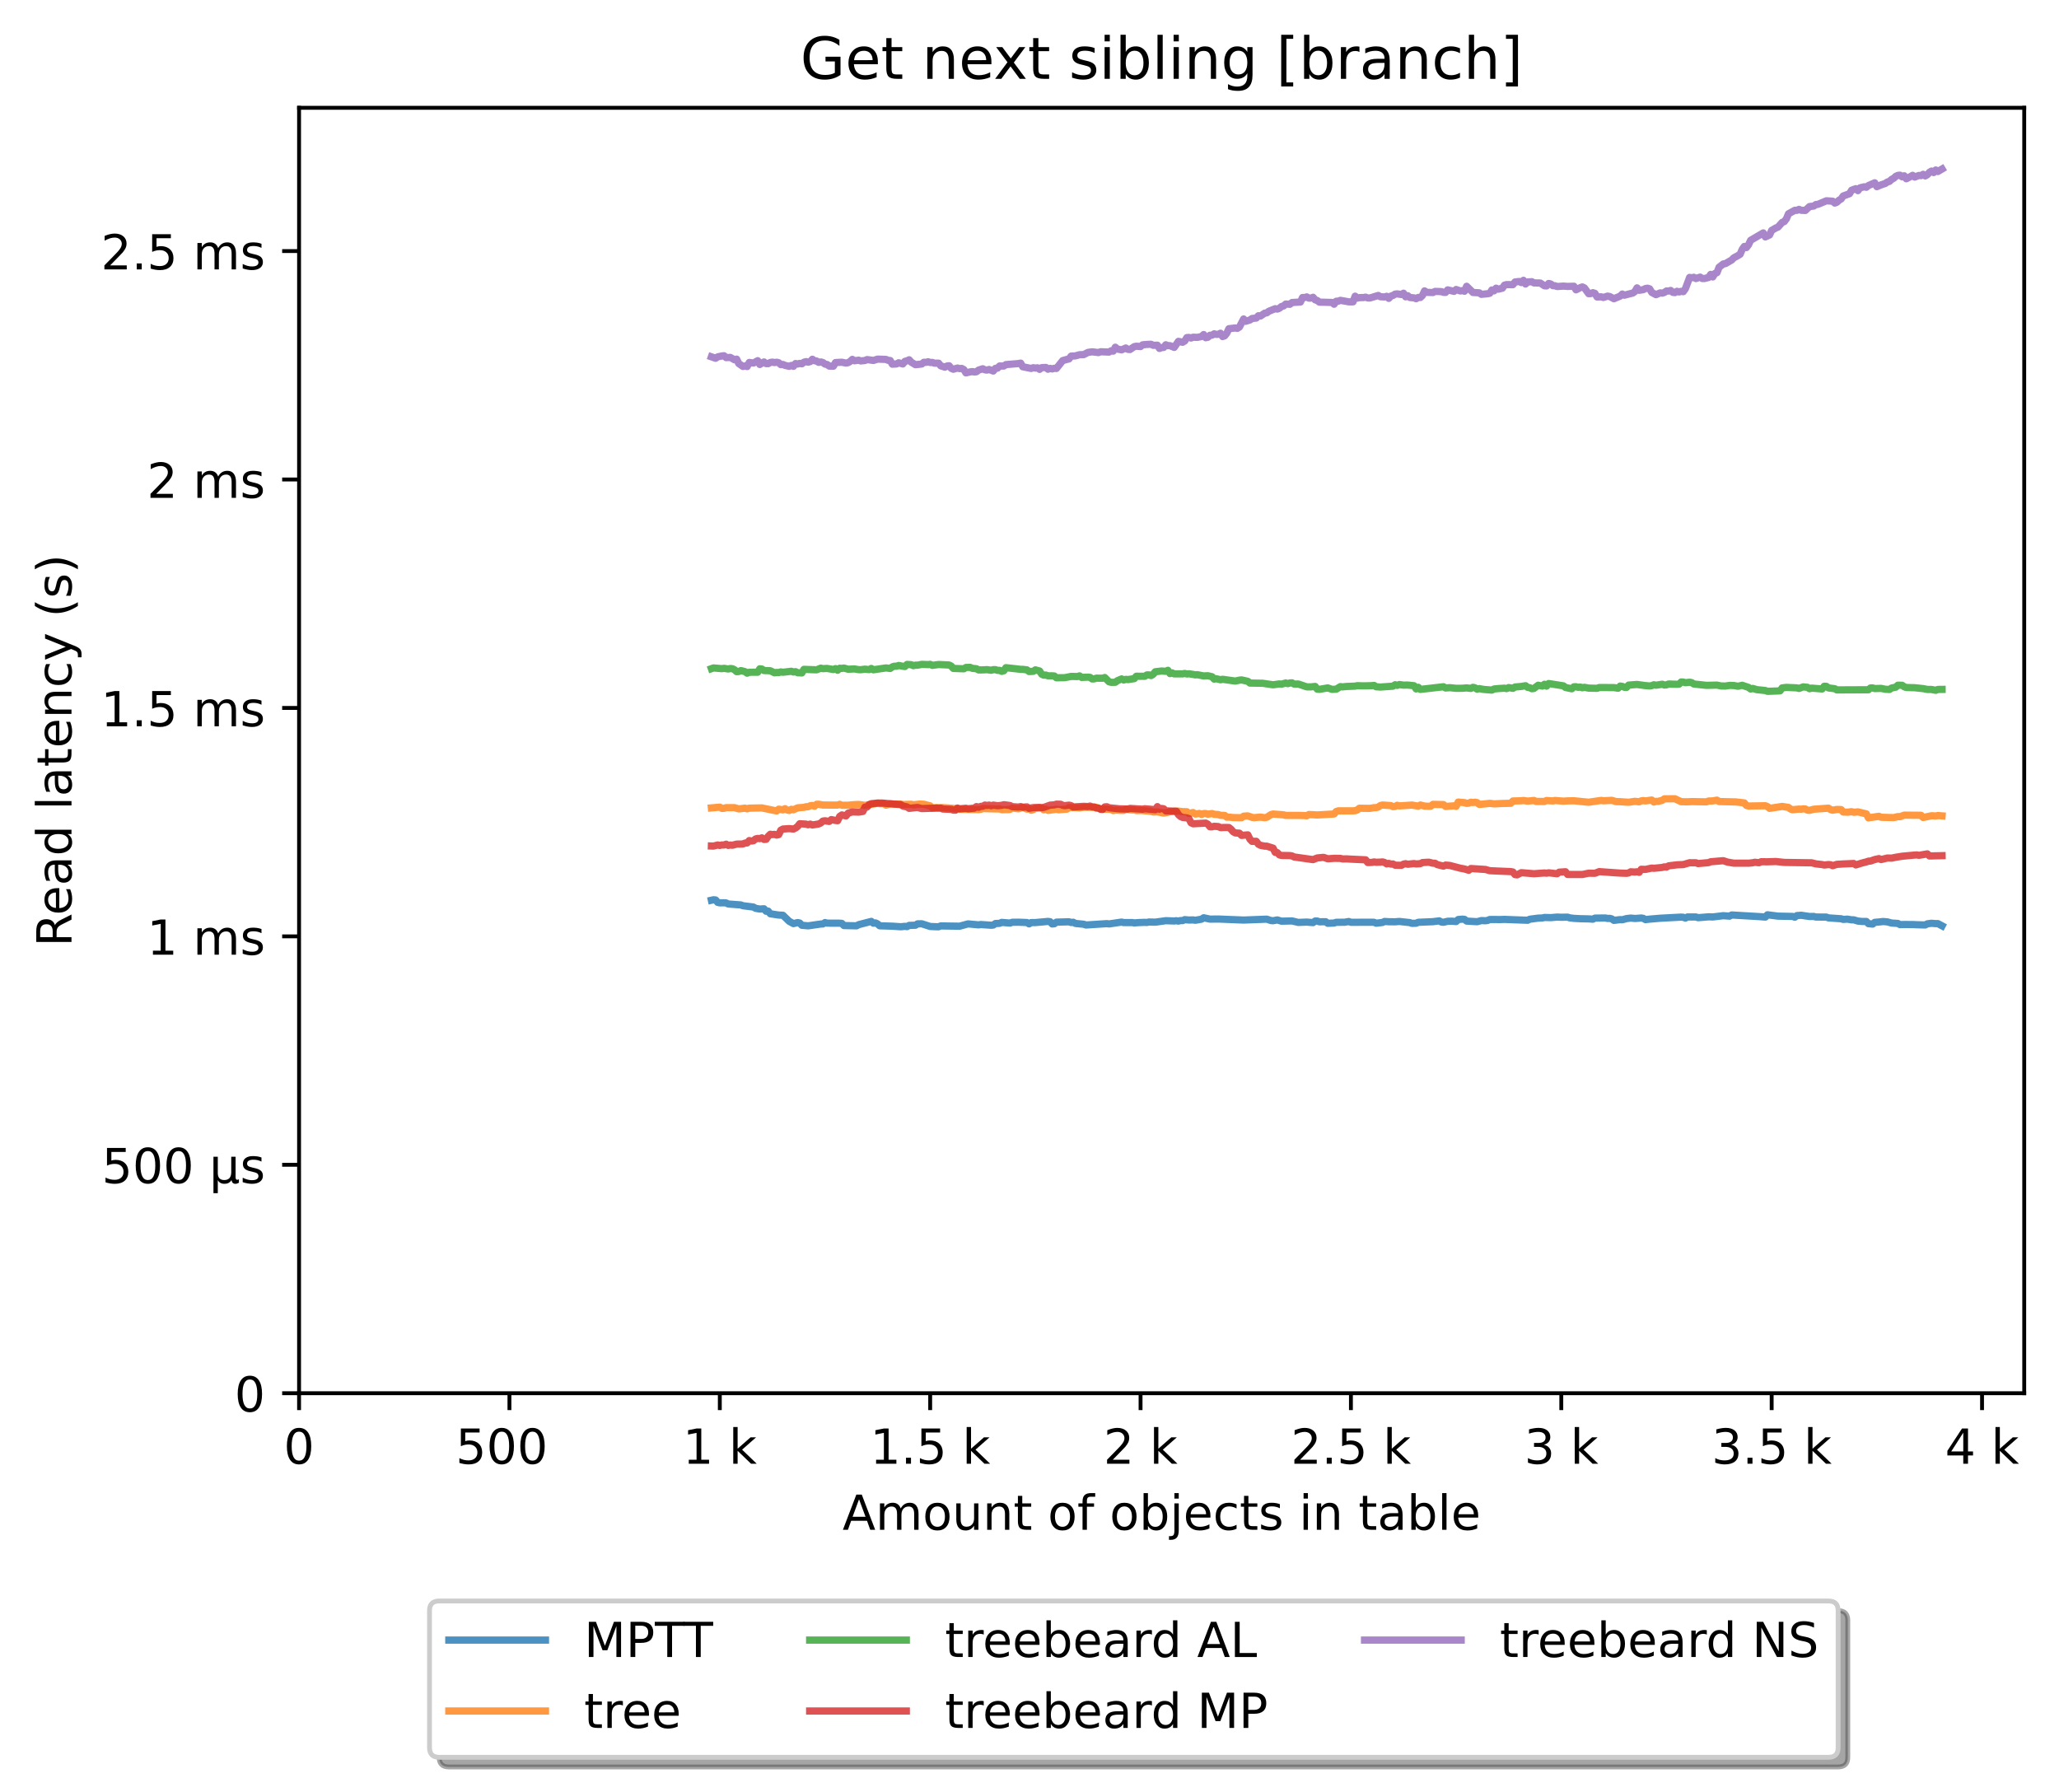 <?xml version="1.0" encoding="utf-8" standalone="no"?>
<!DOCTYPE svg PUBLIC "-//W3C//DTD SVG 1.1//EN"
  "http://www.w3.org/Graphics/SVG/1.1/DTD/svg11.dtd">
<!-- Created with matplotlib (https://matplotlib.org/) -->
<svg height="371.002pt" version="1.1" viewBox="0 0 426.229 371.002" width="426.229pt" xmlns="http://www.w3.org/2000/svg" xmlns:xlink="http://www.w3.org/1999/xlink">
 <defs>
  <style type="text/css">*{stroke-linecap:butt;stroke-linejoin:round;}</style>
 </defs>
 <g id="figure_1">
  <g id="patch_1">
   <path d="M 0 371.002 
L 426.229 371.002 
L 426.229 0 
L 0 0 
z
" style="fill:#ffffff;"/>
  </g>
  <g id="axes_1">
   <g id="patch_2">
    <path d="M 61.909 288.43 
L 419.029 288.43 
L 419.029 22.318 
L 61.909 22.318 
z
" style="fill:#ffffff;"/>
   </g>
   <g id="matplotlib.axis_1">
    <g id="xtick_1">
     <g id="line2d_1">
      <defs>
       <path d="M 0 0 
L 0 3.5 
" id="m93ce29e705" style="stroke:#000000;stroke-width:0.8;"/>
      </defs>
      <g>
       <use style="stroke:#000000;stroke-width:0.8;" x="61.909" xlink:href="#m93ce29e705" y="288.43"/>
      </g>
     </g>
     <g id="text_1">
      <!-- 0 -->
      <g transform="translate(58.728 303.029)scale(0.1 -0.1)">
       <defs>
        <path d="M 31.781 66.406 
Q 24.172 66.406 20.328 58.906 
Q 16.5 51.422 16.5 36.375 
Q 16.5 21.391 20.328 13.891 
Q 24.172 6.391 31.781 6.391 
Q 39.453 6.391 43.281 13.891 
Q 47.125 21.391 47.125 36.375 
Q 47.125 51.422 43.281 58.906 
Q 39.453 66.406 31.781 66.406 
z
M 31.781 74.219 
Q 44.047 74.219 50.516 64.516 
Q 56.984 54.828 56.984 36.375 
Q 56.984 17.969 50.516 8.266 
Q 44.047 -1.422 31.781 -1.422 
Q 19.531 -1.422 13.062 8.266 
Q 6.594 17.969 6.594 36.375 
Q 6.594 54.828 13.062 64.516 
Q 19.531 74.219 31.781 74.219 
z
" id="DejaVuSans-48"/>
       </defs>
       <use xlink:href="#DejaVuSans-48"/>
      </g>
     </g>
    </g>
    <g id="xtick_2">
     <g id="line2d_2">
      <g>
       <use style="stroke:#000000;stroke-width:0.8;" x="105.458" xlink:href="#m93ce29e705" y="288.43"/>
      </g>
     </g>
     <g id="text_2">
      <!-- 500  -->
      <g transform="translate(94.325 303.029)scale(0.1 -0.1)">
       <defs>
        <path d="M 10.797 72.906 
L 49.516 72.906 
L 49.516 64.594 
L 19.828 64.594 
L 19.828 46.734 
Q 21.969 47.469 24.109 47.828 
Q 26.266 48.188 28.422 48.188 
Q 40.625 48.188 47.75 41.5 
Q 54.891 34.812 54.891 23.391 
Q 54.891 11.625 47.562 5.094 
Q 40.234 -1.422 26.906 -1.422 
Q 22.312 -1.422 17.547 -0.641 
Q 12.797 0.141 7.719 1.703 
L 7.719 11.625 
Q 12.109 9.234 16.797 8.062 
Q 21.484 6.891 26.703 6.891 
Q 35.156 6.891 40.078 11.328 
Q 45.016 15.766 45.016 23.391 
Q 45.016 31 40.078 35.438 
Q 35.156 39.891 26.703 39.891 
Q 22.75 39.891 18.812 39.016 
Q 14.891 38.141 10.797 36.281 
z
" id="DejaVuSans-53"/>
        <path id="DejaVuSans-32"/>
       </defs>
       <use xlink:href="#DejaVuSans-53"/>
       <use x="63.623" xlink:href="#DejaVuSans-48"/>
       <use x="127.246" xlink:href="#DejaVuSans-48"/>
       <use x="190.869" xlink:href="#DejaVuSans-32"/>
      </g>
     </g>
    </g>
    <g id="xtick_3">
     <g id="line2d_3">
      <g>
       <use style="stroke:#000000;stroke-width:0.8;" x="149.007" xlink:href="#m93ce29e705" y="288.43"/>
      </g>
     </g>
     <g id="text_3">
      <!-- 1 k -->
      <g transform="translate(141.341 303.029)scale(0.1 -0.1)">
       <defs>
        <path d="M 12.406 8.297 
L 28.516 8.297 
L 28.516 63.922 
L 10.984 60.406 
L 10.984 69.391 
L 28.422 72.906 
L 38.281 72.906 
L 38.281 8.297 
L 54.391 8.297 
L 54.391 0 
L 12.406 0 
z
" id="DejaVuSans-49"/>
        <path d="M 9.078 75.984 
L 18.109 75.984 
L 18.109 31.109 
L 44.922 54.688 
L 56.391 54.688 
L 27.391 29.109 
L 57.625 0 
L 45.906 0 
L 18.109 26.703 
L 18.109 0 
L 9.078 0 
z
" id="DejaVuSans-107"/>
       </defs>
       <use xlink:href="#DejaVuSans-49"/>
       <use x="63.623" xlink:href="#DejaVuSans-32"/>
       <use x="95.41" xlink:href="#DejaVuSans-107"/>
      </g>
     </g>
    </g>
    <g id="xtick_4">
     <g id="line2d_4">
      <g>
       <use style="stroke:#000000;stroke-width:0.8;" x="192.555" xlink:href="#m93ce29e705" y="288.43"/>
      </g>
     </g>
     <g id="text_4">
      <!-- 1.5 k -->
      <g transform="translate(180.119 303.029)scale(0.1 -0.1)">
       <defs>
        <path d="M 10.688 12.406 
L 21 12.406 
L 21 0 
L 10.688 0 
z
" id="DejaVuSans-46"/>
       </defs>
       <use xlink:href="#DejaVuSans-49"/>
       <use x="63.623" xlink:href="#DejaVuSans-46"/>
       <use x="95.41" xlink:href="#DejaVuSans-53"/>
       <use x="159.033" xlink:href="#DejaVuSans-32"/>
       <use x="190.82" xlink:href="#DejaVuSans-107"/>
      </g>
     </g>
    </g>
    <g id="xtick_5">
     <g id="line2d_5">
      <g>
       <use style="stroke:#000000;stroke-width:0.8;" x="236.104" xlink:href="#m93ce29e705" y="288.43"/>
      </g>
     </g>
     <g id="text_5">
      <!-- 2 k -->
      <g transform="translate(228.438 303.029)scale(0.1 -0.1)">
       <defs>
        <path d="M 19.188 8.297 
L 53.609 8.297 
L 53.609 0 
L 7.328 0 
L 7.328 8.297 
Q 12.938 14.109 22.625 23.891 
Q 32.328 33.688 34.812 36.531 
Q 39.547 41.844 41.422 45.531 
Q 43.312 49.219 43.312 52.781 
Q 43.312 58.594 39.234 62.25 
Q 35.156 65.922 28.609 65.922 
Q 23.969 65.922 18.812 64.312 
Q 13.672 62.703 7.812 59.422 
L 7.812 69.391 
Q 13.766 71.781 18.938 73 
Q 24.125 74.219 28.422 74.219 
Q 39.75 74.219 46.484 68.547 
Q 53.219 62.891 53.219 53.422 
Q 53.219 48.922 51.531 44.891 
Q 49.859 40.875 45.406 35.406 
Q 44.188 33.984 37.641 27.219 
Q 31.109 20.453 19.188 8.297 
z
" id="DejaVuSans-50"/>
       </defs>
       <use xlink:href="#DejaVuSans-50"/>
       <use x="63.623" xlink:href="#DejaVuSans-32"/>
       <use x="95.41" xlink:href="#DejaVuSans-107"/>
      </g>
     </g>
    </g>
    <g id="xtick_6">
     <g id="line2d_6">
      <g>
       <use style="stroke:#000000;stroke-width:0.8;" x="279.652" xlink:href="#m93ce29e705" y="288.43"/>
      </g>
     </g>
     <g id="text_6">
      <!-- 2.5 k -->
      <g transform="translate(267.216 303.029)scale(0.1 -0.1)">
       <use xlink:href="#DejaVuSans-50"/>
       <use x="63.623" xlink:href="#DejaVuSans-46"/>
       <use x="95.41" xlink:href="#DejaVuSans-53"/>
       <use x="159.033" xlink:href="#DejaVuSans-32"/>
       <use x="190.82" xlink:href="#DejaVuSans-107"/>
      </g>
     </g>
    </g>
    <g id="xtick_7">
     <g id="line2d_7">
      <g>
       <use style="stroke:#000000;stroke-width:0.8;" x="323.201" xlink:href="#m93ce29e705" y="288.43"/>
      </g>
     </g>
     <g id="text_7">
      <!-- 3 k -->
      <g transform="translate(315.535 303.029)scale(0.1 -0.1)">
       <defs>
        <path d="M 40.578 39.312 
Q 47.656 37.797 51.625 33 
Q 55.609 28.219 55.609 21.188 
Q 55.609 10.406 48.188 4.484 
Q 40.766 -1.422 27.094 -1.422 
Q 22.516 -1.422 17.656 -0.516 
Q 12.797 0.391 7.625 2.203 
L 7.625 11.719 
Q 11.719 9.328 16.594 8.109 
Q 21.484 6.891 26.812 6.891 
Q 36.078 6.891 40.938 10.547 
Q 45.797 14.203 45.797 21.188 
Q 45.797 27.641 41.281 31.266 
Q 36.766 34.906 28.719 34.906 
L 20.219 34.906 
L 20.219 43.016 
L 29.109 43.016 
Q 36.375 43.016 40.234 45.922 
Q 44.094 48.828 44.094 54.297 
Q 44.094 59.906 40.109 62.906 
Q 36.141 65.922 28.719 65.922 
Q 24.656 65.922 20.016 65.031 
Q 15.375 64.156 9.812 62.312 
L 9.812 71.094 
Q 15.438 72.656 20.344 73.438 
Q 25.25 74.219 29.594 74.219 
Q 40.828 74.219 47.359 69.109 
Q 53.906 64.016 53.906 55.328 
Q 53.906 49.266 50.438 45.094 
Q 46.969 40.922 40.578 39.312 
z
" id="DejaVuSans-51"/>
       </defs>
       <use xlink:href="#DejaVuSans-51"/>
       <use x="63.623" xlink:href="#DejaVuSans-32"/>
       <use x="95.41" xlink:href="#DejaVuSans-107"/>
      </g>
     </g>
    </g>
    <g id="xtick_8">
     <g id="line2d_8">
      <g>
       <use style="stroke:#000000;stroke-width:0.8;" x="366.749" xlink:href="#m93ce29e705" y="288.43"/>
      </g>
     </g>
     <g id="text_8">
      <!-- 3.5 k -->
      <g transform="translate(354.313 303.029)scale(0.1 -0.1)">
       <use xlink:href="#DejaVuSans-51"/>
       <use x="63.623" xlink:href="#DejaVuSans-46"/>
       <use x="95.41" xlink:href="#DejaVuSans-53"/>
       <use x="159.033" xlink:href="#DejaVuSans-32"/>
       <use x="190.82" xlink:href="#DejaVuSans-107"/>
      </g>
     </g>
    </g>
    <g id="xtick_9">
     <g id="line2d_9">
      <g>
       <use style="stroke:#000000;stroke-width:0.8;" x="410.298" xlink:href="#m93ce29e705" y="288.43"/>
      </g>
     </g>
     <g id="text_9">
      <!-- 4 k -->
      <g transform="translate(402.632 303.029)scale(0.1 -0.1)">
       <defs>
        <path d="M 37.797 64.312 
L 12.891 25.391 
L 37.797 25.391 
z
M 35.203 72.906 
L 47.609 72.906 
L 47.609 25.391 
L 58.016 25.391 
L 58.016 17.188 
L 47.609 17.188 
L 47.609 0 
L 37.797 0 
L 37.797 17.188 
L 4.891 17.188 
L 4.891 26.703 
z
" id="DejaVuSans-52"/>
       </defs>
       <use xlink:href="#DejaVuSans-52"/>
       <use x="63.623" xlink:href="#DejaVuSans-32"/>
       <use x="95.41" xlink:href="#DejaVuSans-107"/>
      </g>
     </g>
    </g>
    <g id="text_10">
     <!-- Amount of objects in table -->
     <g transform="translate(174.411 316.707)scale(0.1 -0.1)">
      <defs>
       <path d="M 34.188 63.188 
L 20.797 26.906 
L 47.609 26.906 
z
M 28.609 72.906 
L 39.797 72.906 
L 67.578 0 
L 57.328 0 
L 50.688 18.703 
L 17.828 18.703 
L 11.188 0 
L 0.781 0 
z
" id="DejaVuSans-65"/>
       <path d="M 52 44.188 
Q 55.375 50.25 60.062 53.125 
Q 64.75 56 71.094 56 
Q 79.641 56 84.281 50.016 
Q 88.922 44.047 88.922 33.016 
L 88.922 0 
L 79.891 0 
L 79.891 32.719 
Q 79.891 40.578 77.094 44.375 
Q 74.312 48.188 68.609 48.188 
Q 61.625 48.188 57.562 43.547 
Q 53.516 38.922 53.516 30.906 
L 53.516 0 
L 44.484 0 
L 44.484 32.719 
Q 44.484 40.625 41.703 44.406 
Q 38.922 48.188 33.109 48.188 
Q 26.219 48.188 22.156 43.531 
Q 18.109 38.875 18.109 30.906 
L 18.109 0 
L 9.078 0 
L 9.078 54.688 
L 18.109 54.688 
L 18.109 46.188 
Q 21.188 51.219 25.484 53.609 
Q 29.781 56 35.688 56 
Q 41.656 56 45.828 52.969 
Q 50 49.953 52 44.188 
z
" id="DejaVuSans-109"/>
       <path d="M 30.609 48.391 
Q 23.391 48.391 19.188 42.75 
Q 14.984 37.109 14.984 27.297 
Q 14.984 17.484 19.156 11.844 
Q 23.344 6.203 30.609 6.203 
Q 37.797 6.203 41.984 11.859 
Q 46.188 17.531 46.188 27.297 
Q 46.188 37.016 41.984 42.703 
Q 37.797 48.391 30.609 48.391 
z
M 30.609 56 
Q 42.328 56 49.016 48.375 
Q 55.719 40.766 55.719 27.297 
Q 55.719 13.875 49.016 6.219 
Q 42.328 -1.422 30.609 -1.422 
Q 18.844 -1.422 12.172 6.219 
Q 5.516 13.875 5.516 27.297 
Q 5.516 40.766 12.172 48.375 
Q 18.844 56 30.609 56 
z
" id="DejaVuSans-111"/>
       <path d="M 8.5 21.578 
L 8.5 54.688 
L 17.484 54.688 
L 17.484 21.922 
Q 17.484 14.156 20.5 10.266 
Q 23.531 6.391 29.594 6.391 
Q 36.859 6.391 41.078 11.031 
Q 45.312 15.672 45.312 23.688 
L 45.312 54.688 
L 54.297 54.688 
L 54.297 0 
L 45.312 0 
L 45.312 8.406 
Q 42.047 3.422 37.719 1 
Q 33.406 -1.422 27.688 -1.422 
Q 18.266 -1.422 13.375 4.438 
Q 8.5 10.297 8.5 21.578 
z
M 31.109 56 
z
" id="DejaVuSans-117"/>
       <path d="M 54.891 33.016 
L 54.891 0 
L 45.906 0 
L 45.906 32.719 
Q 45.906 40.484 42.875 44.328 
Q 39.844 48.188 33.797 48.188 
Q 26.516 48.188 22.312 43.547 
Q 18.109 38.922 18.109 30.906 
L 18.109 0 
L 9.078 0 
L 9.078 54.688 
L 18.109 54.688 
L 18.109 46.188 
Q 21.344 51.125 25.703 53.562 
Q 30.078 56 35.797 56 
Q 45.219 56 50.047 50.172 
Q 54.891 44.344 54.891 33.016 
z
" id="DejaVuSans-110"/>
       <path d="M 18.312 70.219 
L 18.312 54.688 
L 36.812 54.688 
L 36.812 47.703 
L 18.312 47.703 
L 18.312 18.016 
Q 18.312 11.328 20.141 9.422 
Q 21.969 7.516 27.594 7.516 
L 36.812 7.516 
L 36.812 0 
L 27.594 0 
Q 17.188 0 13.234 3.875 
Q 9.281 7.766 9.281 18.016 
L 9.281 47.703 
L 2.688 47.703 
L 2.688 54.688 
L 9.281 54.688 
L 9.281 70.219 
z
" id="DejaVuSans-116"/>
       <path d="M 37.109 75.984 
L 37.109 68.5 
L 28.516 68.5 
Q 23.688 68.5 21.797 66.547 
Q 19.922 64.594 19.922 59.516 
L 19.922 54.688 
L 34.719 54.688 
L 34.719 47.703 
L 19.922 47.703 
L 19.922 0 
L 10.891 0 
L 10.891 47.703 
L 2.297 47.703 
L 2.297 54.688 
L 10.891 54.688 
L 10.891 58.5 
Q 10.891 67.625 15.141 71.797 
Q 19.391 75.984 28.609 75.984 
z
" id="DejaVuSans-102"/>
       <path d="M 48.688 27.297 
Q 48.688 37.203 44.609 42.844 
Q 40.531 48.484 33.406 48.484 
Q 26.266 48.484 22.188 42.844 
Q 18.109 37.203 18.109 27.297 
Q 18.109 17.391 22.188 11.75 
Q 26.266 6.109 33.406 6.109 
Q 40.531 6.109 44.609 11.75 
Q 48.688 17.391 48.688 27.297 
z
M 18.109 46.391 
Q 20.953 51.266 25.266 53.625 
Q 29.594 56 35.594 56 
Q 45.562 56 51.781 48.094 
Q 58.016 40.188 58.016 27.297 
Q 58.016 14.406 51.781 6.484 
Q 45.562 -1.422 35.594 -1.422 
Q 29.594 -1.422 25.266 0.953 
Q 20.953 3.328 18.109 8.203 
L 18.109 0 
L 9.078 0 
L 9.078 75.984 
L 18.109 75.984 
z
" id="DejaVuSans-98"/>
       <path d="M 9.422 54.688 
L 18.406 54.688 
L 18.406 -0.984 
Q 18.406 -11.422 14.422 -16.109 
Q 10.453 -20.797 1.609 -20.797 
L -1.812 -20.797 
L -1.812 -13.188 
L 0.594 -13.188 
Q 5.719 -13.188 7.562 -10.812 
Q 9.422 -8.453 9.422 -0.984 
z
M 9.422 75.984 
L 18.406 75.984 
L 18.406 64.594 
L 9.422 64.594 
z
" id="DejaVuSans-106"/>
       <path d="M 56.203 29.594 
L 56.203 25.203 
L 14.891 25.203 
Q 15.484 15.922 20.484 11.062 
Q 25.484 6.203 34.422 6.203 
Q 39.594 6.203 44.453 7.469 
Q 49.312 8.734 54.109 11.281 
L 54.109 2.781 
Q 49.266 0.734 44.188 -0.344 
Q 39.109 -1.422 33.891 -1.422 
Q 20.797 -1.422 13.156 6.188 
Q 5.516 13.812 5.516 26.812 
Q 5.516 40.234 12.766 48.109 
Q 20.016 56 32.328 56 
Q 43.359 56 49.781 48.891 
Q 56.203 41.797 56.203 29.594 
z
M 47.219 32.234 
Q 47.125 39.594 43.094 43.984 
Q 39.062 48.391 32.422 48.391 
Q 24.906 48.391 20.391 44.141 
Q 15.875 39.891 15.188 32.172 
z
" id="DejaVuSans-101"/>
       <path d="M 48.781 52.594 
L 48.781 44.188 
Q 44.969 46.297 41.141 47.344 
Q 37.312 48.391 33.406 48.391 
Q 24.656 48.391 19.812 42.844 
Q 14.984 37.312 14.984 27.297 
Q 14.984 17.281 19.812 11.734 
Q 24.656 6.203 33.406 6.203 
Q 37.312 6.203 41.141 7.25 
Q 44.969 8.297 48.781 10.406 
L 48.781 2.094 
Q 45.016 0.344 40.984 -0.531 
Q 36.969 -1.422 32.422 -1.422 
Q 20.062 -1.422 12.781 6.344 
Q 5.516 14.109 5.516 27.297 
Q 5.516 40.672 12.859 48.328 
Q 20.219 56 33.016 56 
Q 37.156 56 41.109 55.141 
Q 45.062 54.297 48.781 52.594 
z
" id="DejaVuSans-99"/>
       <path d="M 44.281 53.078 
L 44.281 44.578 
Q 40.484 46.531 36.375 47.5 
Q 32.281 48.484 27.875 48.484 
Q 21.188 48.484 17.844 46.438 
Q 14.5 44.391 14.5 40.281 
Q 14.5 37.156 16.891 35.375 
Q 19.281 33.594 26.516 31.984 
L 29.594 31.297 
Q 39.156 29.25 43.188 25.516 
Q 47.219 21.781 47.219 15.094 
Q 47.219 7.469 41.188 3.016 
Q 35.156 -1.422 24.609 -1.422 
Q 20.219 -1.422 15.453 -0.562 
Q 10.688 0.297 5.422 2 
L 5.422 11.281 
Q 10.406 8.688 15.234 7.391 
Q 20.062 6.109 24.812 6.109 
Q 31.156 6.109 34.562 8.281 
Q 37.984 10.453 37.984 14.406 
Q 37.984 18.062 35.516 20.016 
Q 33.062 21.969 24.703 23.781 
L 21.578 24.516 
Q 13.234 26.266 9.516 29.906 
Q 5.812 33.547 5.812 39.891 
Q 5.812 47.609 11.281 51.797 
Q 16.75 56 26.812 56 
Q 31.781 56 36.172 55.266 
Q 40.578 54.547 44.281 53.078 
z
" id="DejaVuSans-115"/>
       <path d="M 9.422 54.688 
L 18.406 54.688 
L 18.406 0 
L 9.422 0 
z
M 9.422 75.984 
L 18.406 75.984 
L 18.406 64.594 
L 9.422 64.594 
z
" id="DejaVuSans-105"/>
       <path d="M 34.281 27.484 
Q 23.391 27.484 19.188 25 
Q 14.984 22.516 14.984 16.5 
Q 14.984 11.719 18.141 8.906 
Q 21.297 6.109 26.703 6.109 
Q 34.188 6.109 38.703 11.406 
Q 43.219 16.703 43.219 25.484 
L 43.219 27.484 
z
M 52.203 31.203 
L 52.203 0 
L 43.219 0 
L 43.219 8.297 
Q 40.141 3.328 35.547 0.953 
Q 30.953 -1.422 24.312 -1.422 
Q 15.922 -1.422 10.953 3.297 
Q 6 8.016 6 15.922 
Q 6 25.141 12.172 29.828 
Q 18.359 34.516 30.609 34.516 
L 43.219 34.516 
L 43.219 35.406 
Q 43.219 41.609 39.141 45 
Q 35.062 48.391 27.688 48.391 
Q 23 48.391 18.547 47.266 
Q 14.109 46.141 10.016 43.891 
L 10.016 52.203 
Q 14.938 54.109 19.578 55.047 
Q 24.219 56 28.609 56 
Q 40.484 56 46.344 49.844 
Q 52.203 43.703 52.203 31.203 
z
" id="DejaVuSans-97"/>
       <path d="M 9.422 75.984 
L 18.406 75.984 
L 18.406 0 
L 9.422 0 
z
" id="DejaVuSans-108"/>
      </defs>
      <use xlink:href="#DejaVuSans-65"/>
      <use x="68.408" xlink:href="#DejaVuSans-109"/>
      <use x="165.82" xlink:href="#DejaVuSans-111"/>
      <use x="227.002" xlink:href="#DejaVuSans-117"/>
      <use x="290.381" xlink:href="#DejaVuSans-110"/>
      <use x="353.76" xlink:href="#DejaVuSans-116"/>
      <use x="392.969" xlink:href="#DejaVuSans-32"/>
      <use x="424.756" xlink:href="#DejaVuSans-111"/>
      <use x="485.938" xlink:href="#DejaVuSans-102"/>
      <use x="521.143" xlink:href="#DejaVuSans-32"/>
      <use x="552.93" xlink:href="#DejaVuSans-111"/>
      <use x="614.111" xlink:href="#DejaVuSans-98"/>
      <use x="677.588" xlink:href="#DejaVuSans-106"/>
      <use x="705.371" xlink:href="#DejaVuSans-101"/>
      <use x="766.895" xlink:href="#DejaVuSans-99"/>
      <use x="821.875" xlink:href="#DejaVuSans-116"/>
      <use x="861.084" xlink:href="#DejaVuSans-115"/>
      <use x="913.184" xlink:href="#DejaVuSans-32"/>
      <use x="944.971" xlink:href="#DejaVuSans-105"/>
      <use x="972.754" xlink:href="#DejaVuSans-110"/>
      <use x="1036.133" xlink:href="#DejaVuSans-32"/>
      <use x="1067.92" xlink:href="#DejaVuSans-116"/>
      <use x="1107.129" xlink:href="#DejaVuSans-97"/>
      <use x="1168.408" xlink:href="#DejaVuSans-98"/>
      <use x="1231.885" xlink:href="#DejaVuSans-108"/>
      <use x="1259.668" xlink:href="#DejaVuSans-101"/>
     </g>
    </g>
   </g>
   <g id="matplotlib.axis_2">
    <g id="ytick_1">
     <g id="line2d_10">
      <defs>
       <path d="M 0 0 
L -3.5 0 
" id="mb34fb8cf24" style="stroke:#000000;stroke-width:0.8;"/>
      </defs>
      <g>
       <use style="stroke:#000000;stroke-width:0.8;" x="61.909" xlink:href="#mb34fb8cf24" y="288.43"/>
      </g>
     </g>
     <g id="text_11">
      <!-- 0 -->
      <g transform="translate(48.547 292.229)scale(0.1 -0.1)">
       <use xlink:href="#DejaVuSans-48"/>
      </g>
     </g>
    </g>
    <g id="ytick_2">
     <g id="line2d_11">
      <g>
       <use style="stroke:#000000;stroke-width:0.8;" x="61.909" xlink:href="#mb34fb8cf24" y="241.139"/>
      </g>
     </g>
     <g id="text_12">
      <!-- 500 µs -->
      <g transform="translate(21.072 244.939)scale(0.1 -0.1)">
       <defs>
        <path d="M 8.5 -20.797 
L 8.5 54.688 
L 17.484 54.688 
L 17.484 20.703 
Q 17.484 13.625 20.844 10 
Q 24.219 6.391 30.812 6.391 
Q 38.031 6.391 41.672 10.484 
Q 45.312 14.594 45.312 22.797 
L 45.312 54.688 
L 54.297 54.688 
L 54.297 12.594 
Q 54.297 9.672 55.141 8.281 
Q 56 6.891 57.812 6.891 
Q 58.25 6.891 59.031 7.156 
Q 59.812 7.422 61.188 8.016 
L 61.188 0.781 
Q 59.188 -0.344 57.391 -0.875 
Q 55.609 -1.422 53.906 -1.422 
Q 50.531 -1.422 48.531 0.484 
Q 46.531 2.391 45.797 6.297 
Q 43.359 2.438 39.812 0.5 
Q 36.281 -1.422 31.5 -1.422 
Q 26.516 -1.422 23.016 0.484 
Q 19.531 2.391 17.484 6.203 
L 17.484 -20.797 
z
" id="DejaVuSans-181"/>
       </defs>
       <use xlink:href="#DejaVuSans-53"/>
       <use x="63.623" xlink:href="#DejaVuSans-48"/>
       <use x="127.246" xlink:href="#DejaVuSans-48"/>
       <use x="190.869" xlink:href="#DejaVuSans-32"/>
       <use x="222.656" xlink:href="#DejaVuSans-181"/>
       <use x="286.279" xlink:href="#DejaVuSans-115"/>
      </g>
     </g>
    </g>
    <g id="ytick_3">
     <g id="line2d_12">
      <g>
       <use style="stroke:#000000;stroke-width:0.8;" x="61.909" xlink:href="#mb34fb8cf24" y="193.849"/>
      </g>
     </g>
     <g id="text_13">
      <!-- 1 ms -->
      <g transform="translate(30.419 197.648)scale(0.1 -0.1)">
       <use xlink:href="#DejaVuSans-49"/>
       <use x="63.623" xlink:href="#DejaVuSans-32"/>
       <use x="95.41" xlink:href="#DejaVuSans-109"/>
       <use x="192.822" xlink:href="#DejaVuSans-115"/>
      </g>
     </g>
    </g>
    <g id="ytick_4">
     <g id="line2d_13">
      <g>
       <use style="stroke:#000000;stroke-width:0.8;" x="61.909" xlink:href="#mb34fb8cf24" y="146.558"/>
      </g>
     </g>
     <g id="text_14">
      <!-- 1.5 ms -->
      <g transform="translate(20.878 150.357)scale(0.1 -0.1)">
       <use xlink:href="#DejaVuSans-49"/>
       <use x="63.623" xlink:href="#DejaVuSans-46"/>
       <use x="95.41" xlink:href="#DejaVuSans-53"/>
       <use x="159.033" xlink:href="#DejaVuSans-32"/>
       <use x="190.82" xlink:href="#DejaVuSans-109"/>
       <use x="288.232" xlink:href="#DejaVuSans-115"/>
      </g>
     </g>
    </g>
    <g id="ytick_5">
     <g id="line2d_14">
      <g>
       <use style="stroke:#000000;stroke-width:0.8;" x="61.909" xlink:href="#mb34fb8cf24" y="99.268"/>
      </g>
     </g>
     <g id="text_15">
      <!-- 2 ms -->
      <g transform="translate(30.419 103.067)scale(0.1 -0.1)">
       <use xlink:href="#DejaVuSans-50"/>
       <use x="63.623" xlink:href="#DejaVuSans-32"/>
       <use x="95.41" xlink:href="#DejaVuSans-109"/>
       <use x="192.822" xlink:href="#DejaVuSans-115"/>
      </g>
     </g>
    </g>
    <g id="ytick_6">
     <g id="line2d_15">
      <g>
       <use style="stroke:#000000;stroke-width:0.8;" x="61.909" xlink:href="#mb34fb8cf24" y="51.977"/>
      </g>
     </g>
     <g id="text_16">
      <!-- 2.5 ms -->
      <g transform="translate(20.878 55.776)scale(0.1 -0.1)">
       <use xlink:href="#DejaVuSans-50"/>
       <use x="63.623" xlink:href="#DejaVuSans-46"/>
       <use x="95.41" xlink:href="#DejaVuSans-53"/>
       <use x="159.033" xlink:href="#DejaVuSans-32"/>
       <use x="190.82" xlink:href="#DejaVuSans-109"/>
       <use x="288.232" xlink:href="#DejaVuSans-115"/>
      </g>
     </g>
    </g>
    <g id="text_17">
     <!-- Read latency (s) -->
     <g transform="translate(14.798 195.99)rotate(-90)scale(0.1 -0.1)">
      <defs>
       <path d="M 44.391 34.188 
Q 47.562 33.109 50.562 29.594 
Q 53.562 26.078 56.594 19.922 
L 66.609 0 
L 56 0 
L 46.688 18.703 
Q 43.062 26.031 39.672 28.422 
Q 36.281 30.812 30.422 30.812 
L 19.672 30.812 
L 19.672 0 
L 9.812 0 
L 9.812 72.906 
L 32.078 72.906 
Q 44.578 72.906 50.734 67.672 
Q 56.891 62.453 56.891 51.906 
Q 56.891 45.016 53.688 40.469 
Q 50.484 35.938 44.391 34.188 
z
M 19.672 64.797 
L 19.672 38.922 
L 32.078 38.922 
Q 39.203 38.922 42.844 42.219 
Q 46.484 45.516 46.484 51.906 
Q 46.484 58.297 42.844 61.547 
Q 39.203 64.797 32.078 64.797 
z
" id="DejaVuSans-82"/>
       <path d="M 45.406 46.391 
L 45.406 75.984 
L 54.391 75.984 
L 54.391 0 
L 45.406 0 
L 45.406 8.203 
Q 42.578 3.328 38.25 0.953 
Q 33.938 -1.422 27.875 -1.422 
Q 17.969 -1.422 11.734 6.484 
Q 5.516 14.406 5.516 27.297 
Q 5.516 40.188 11.734 48.094 
Q 17.969 56 27.875 56 
Q 33.938 56 38.25 53.625 
Q 42.578 51.266 45.406 46.391 
z
M 14.797 27.297 
Q 14.797 17.391 18.875 11.75 
Q 22.953 6.109 30.078 6.109 
Q 37.203 6.109 41.297 11.75 
Q 45.406 17.391 45.406 27.297 
Q 45.406 37.203 41.297 42.844 
Q 37.203 48.484 30.078 48.484 
Q 22.953 48.484 18.875 42.844 
Q 14.797 37.203 14.797 27.297 
z
" id="DejaVuSans-100"/>
       <path d="M 32.172 -5.078 
Q 28.375 -14.844 24.75 -17.812 
Q 21.141 -20.797 15.094 -20.797 
L 7.906 -20.797 
L 7.906 -13.281 
L 13.188 -13.281 
Q 16.891 -13.281 18.938 -11.516 
Q 21 -9.766 23.484 -3.219 
L 25.094 0.875 
L 2.984 54.688 
L 12.5 54.688 
L 29.594 11.922 
L 46.688 54.688 
L 56.203 54.688 
z
" id="DejaVuSans-121"/>
       <path d="M 31 75.875 
Q 24.469 64.656 21.281 53.656 
Q 18.109 42.672 18.109 31.391 
Q 18.109 20.125 21.312 9.062 
Q 24.516 -2 31 -13.188 
L 23.188 -13.188 
Q 15.875 -1.703 12.234 9.375 
Q 8.594 20.453 8.594 31.391 
Q 8.594 42.281 12.203 53.312 
Q 15.828 64.359 23.188 75.875 
z
" id="DejaVuSans-40"/>
       <path d="M 8.016 75.875 
L 15.828 75.875 
Q 23.141 64.359 26.781 53.312 
Q 30.422 42.281 30.422 31.391 
Q 30.422 20.453 26.781 9.375 
Q 23.141 -1.703 15.828 -13.188 
L 8.016 -13.188 
Q 14.5 -2 17.703 9.062 
Q 20.906 20.125 20.906 31.391 
Q 20.906 42.672 17.703 53.656 
Q 14.5 64.656 8.016 75.875 
z
" id="DejaVuSans-41"/>
      </defs>
      <use xlink:href="#DejaVuSans-82"/>
      <use x="64.982" xlink:href="#DejaVuSans-101"/>
      <use x="126.506" xlink:href="#DejaVuSans-97"/>
      <use x="187.785" xlink:href="#DejaVuSans-100"/>
      <use x="251.262" xlink:href="#DejaVuSans-32"/>
      <use x="283.049" xlink:href="#DejaVuSans-108"/>
      <use x="310.832" xlink:href="#DejaVuSans-97"/>
      <use x="372.111" xlink:href="#DejaVuSans-116"/>
      <use x="411.32" xlink:href="#DejaVuSans-101"/>
      <use x="472.844" xlink:href="#DejaVuSans-110"/>
      <use x="536.223" xlink:href="#DejaVuSans-99"/>
      <use x="591.203" xlink:href="#DejaVuSans-121"/>
      <use x="650.383" xlink:href="#DejaVuSans-32"/>
      <use x="682.17" xlink:href="#DejaVuSans-40"/>
      <use x="721.184" xlink:href="#DejaVuSans-115"/>
      <use x="773.283" xlink:href="#DejaVuSans-41"/>
     </g>
    </g>
   </g>
   <g id="line2d_16">
    <path clip-path="url(#p4ce4991c61)" d="M 147.265 186.374 
L 147.7 186.278 
L 148.136 186.319 
L 148.571 186.82 
L 149.007 186.913 
L 149.877 186.9 
L 150.313 186.929 
L 150.748 187.148 
L 153.361 187.345 
L 153.797 187.509 
L 155.974 187.782 
L 156.41 188.042 
L 157.281 188.197 
L 158.152 188.138 
L 158.587 188.653 
L 159.023 188.625 
L 159.458 189.175 
L 161.2 189.438 
L 162.071 189.481 
L 163.378 190.74 
L 164.249 191.211 
L 165.119 191.003 
L 165.555 191.092 
L 165.99 191.556 
L 167.297 191.671 
L 169.91 191.294 
L 170.345 191.281 
L 170.781 190.997 
L 171.216 191.113 
L 173.829 191.127 
L 174.265 191.163 
L 174.7 191.612 
L 177.313 191.67 
L 177.749 191.43 
L 180.361 190.753 
L 180.797 191.129 
L 181.232 191.067 
L 181.668 191.272 
L 182.103 191.664 
L 184.716 191.743 
L 186.458 191.862 
L 187.329 191.776 
L 187.765 191.836 
L 188.2 191.579 
L 189.507 191.547 
L 189.942 191.262 
L 190.813 191.245 
L 192.555 191.806 
L 193.862 191.858 
L 194.297 191.869 
L 194.732 191.69 
L 198.652 191.748 
L 200.394 191.268 
L 202.571 191.471 
L 203.007 191.4 
L 205.184 191.549 
L 205.62 191.507 
L 206.055 191.194 
L 206.926 191.157 
L 207.362 190.962 
L 209.104 191.097 
L 209.539 190.934 
L 210.845 190.921 
L 212.587 190.989 
L 213.023 191.267 
L 213.458 190.997 
L 214.329 190.994 
L 216.942 190.758 
L 217.378 190.817 
L 217.813 191.283 
L 218.249 191.239 
L 218.684 190.907 
L 221.297 190.835 
L 221.733 190.982 
L 222.168 190.927 
L 222.604 191.175 
L 224.346 191.343 
L 224.781 191.501 
L 229.136 191.215 
L 229.571 191.278 
L 232.184 190.894 
L 232.62 191.002 
L 234.362 190.989 
L 234.797 191.067 
L 235.668 190.998 
L 236.975 190.949 
L 237.41 190.976 
L 237.846 190.877 
L 239.152 190.912 
L 241.329 190.609 
L 243.071 190.667 
L 243.507 190.615 
L 243.942 190.693 
L 244.378 190.578 
L 244.813 190.589 
L 245.249 190.39 
L 246.12 190.471 
L 246.991 190.448 
L 247.426 190.524 
L 248.733 190.294 
L 249.168 190.003 
L 250.475 190.282 
L 252.217 190.263 
L 257.442 190.476 
L 262.233 190.29 
L 263.104 190.576 
L 263.539 190.615 
L 264.41 190.45 
L 265.281 190.709 
L 267.459 190.658 
L 268.765 190.966 
L 270.507 190.895 
L 271.813 191.004 
L 272.249 190.678 
L 272.684 190.675 
L 273.12 190.837 
L 274.426 190.82 
L 274.862 191.146 
L 275.733 191.106 
L 276.168 191.091 
L 276.604 190.94 
L 278.346 190.928 
L 279.217 190.776 
L 279.652 190.94 
L 284.007 190.923 
L 284.443 190.94 
L 284.878 191.127 
L 286.184 190.972 
L 286.62 190.769 
L 287.491 190.82 
L 288.797 190.837 
L 289.668 190.765 
L 291.846 191.002 
L 292.281 191.158 
L 293.152 191.134 
L 293.588 190.938 
L 296.636 190.81 
L 297.943 190.641 
L 298.378 190.889 
L 298.814 190.933 
L 299.685 190.729 
L 300.556 190.708 
L 301.426 190.786 
L 301.862 190.365 
L 302.733 190.29 
L 303.168 190.332 
L 303.604 190.689 
L 305.781 190.816 
L 306.652 190.583 
L 307.523 190.617 
L 307.959 190.55 
L 308.394 190.355 
L 310.572 190.369 
L 311.443 190.337 
L 313.185 190.406 
L 315.798 190.503 
L 316.233 190.52 
L 316.668 190.303 
L 318.41 190.076 
L 319.281 190.046 
L 319.717 189.938 
L 321.023 189.972 
L 322.33 189.861 
L 323.201 189.896 
L 324.507 189.874 
L 324.943 190.023 
L 325.814 190.124 
L 327.12 190.194 
L 328.862 190.231 
L 329.733 190.295 
L 330.169 190.071 
L 332.346 190.047 
L 332.781 190.143 
L 333.217 190.122 
L 333.652 190.234 
L 334.088 190.542 
L 335.394 190.385 
L 335.83 190.415 
L 336.701 190.172 
L 337.572 190.066 
L 338.443 190.147 
L 339.314 190.091 
L 339.749 190.051 
L 340.185 190.124 
L 340.62 190.386 
L 341.491 190.284 
L 343.669 190.098 
L 348.023 189.865 
L 348.459 189.902 
L 348.894 190.067 
L 349.33 189.836 
L 351.072 189.839 
L 351.507 189.985 
L 353.685 189.804 
L 354.556 189.833 
L 356.733 189.575 
L 358.04 189.665 
L 358.475 189.425 
L 364.136 189.757 
L 365.443 189.858 
L 365.878 189.385 
L 368.056 189.665 
L 371.104 189.724 
L 371.54 189.886 
L 371.975 189.551 
L 372.846 189.482 
L 374.588 189.74 
L 375.459 189.726 
L 375.895 189.849 
L 378.072 189.862 
L 378.507 190.026 
L 381.12 190.206 
L 381.556 190.343 
L 382.427 190.284 
L 383.298 190.433 
L 383.733 190.429 
L 384.604 190.687 
L 385.475 190.769 
L 386.346 190.766 
L 386.782 191.221 
L 387.653 191.31 
L 388.088 190.947 
L 388.959 190.875 
L 389.83 190.779 
L 390.701 190.854 
L 391.572 191.093 
L 392.878 191.175 
L 393.314 191.419 
L 394.185 191.397 
L 395.927 191.402 
L 396.798 191.444 
L 398.54 191.493 
L 398.975 191.253 
L 399.846 191.145 
L 400.717 191.217 
L 401.153 191.209 
L 402.024 191.676 
L 402.024 191.676 
" style="fill:none;stroke:#1f77b4;stroke-linecap:square;stroke-opacity:0.8;stroke-width:1.5;"/>
   </g>
   <g id="line2d_17">
    <path clip-path="url(#p4ce4991c61)" d="M 147.265 167.257 
L 149.007 167.104 
L 149.442 167.359 
L 149.877 167.343 
L 150.313 167.201 
L 152.055 167.208 
L 152.926 167.464 
L 154.232 167.306 
L 154.668 167.445 
L 155.103 167.308 
L 157.716 167.261 
L 160.765 167.89 
L 161.2 167.518 
L 162.071 167.661 
L 162.507 167.423 
L 162.942 167.685 
L 163.378 167.787 
L 163.813 167.548 
L 164.249 167.645 
L 165.119 167.243 
L 166.426 167.146 
L 166.861 167.016 
L 167.297 167.013 
L 167.732 166.813 
L 168.168 166.745 
L 168.603 166.91 
L 169.039 166.515 
L 169.474 166.498 
L 170.345 166.664 
L 173.394 166.672 
L 173.829 166.521 
L 174.265 166.709 
L 175.571 166.703 
L 176.878 166.58 
L 177.749 166.542 
L 179.055 166.724 
L 181.232 166.392 
L 181.668 166.262 
L 182.103 166.392 
L 182.974 166.375 
L 183.41 166.69 
L 184.281 166.426 
L 185.152 166.477 
L 186.458 166.464 
L 186.894 166.563 
L 188.636 166.507 
L 189.071 166.615 
L 190.378 166.466 
L 191.249 166.502 
L 192.555 166.834 
L 192.991 167.273 
L 193.862 167.179 
L 194.297 167.23 
L 195.168 167.196 
L 196.039 167.249 
L 197.781 167.401 
L 198.652 167.538 
L 202.571 167.607 
L 203.007 167.562 
L 203.442 167.391 
L 205.62 167.459 
L 206.926 167.471 
L 207.362 167.626 
L 208.668 167.603 
L 209.104 167.566 
L 209.539 167.289 
L 210.845 167.442 
L 211.716 167.129 
L 212.587 167.509 
L 213.023 167.414 
L 213.458 167.734 
L 213.894 167.607 
L 214.329 167.321 
L 215.636 167.269 
L 216.071 167.646 
L 216.507 167.516 
L 216.942 167.767 
L 218.684 167.543 
L 219.12 167.642 
L 220.862 167.507 
L 221.297 167.189 
L 222.604 167.202 
L 223.475 167.258 
L 224.346 167.133 
L 226.958 167.134 
L 227.829 167.462 
L 230.007 167.577 
L 230.442 167.804 
L 230.878 167.716 
L 232.62 167.773 
L 233.055 167.537 
L 234.362 167.675 
L 234.797 167.648 
L 235.233 167.807 
L 236.104 167.781 
L 238.281 167.951 
L 238.717 168.103 
L 239.588 168.083 
L 240.894 168.321 
L 241.765 168.167 
L 242.2 168.047 
L 243.071 167.958 
L 243.942 167.916 
L 244.813 168.036 
L 245.684 168.047 
L 246.12 168.402 
L 246.991 168.222 
L 247.426 168.529 
L 248.297 168.406 
L 248.733 168.608 
L 249.168 168.425 
L 249.604 168.423 
L 250.039 168.561 
L 250.91 168.423 
L 251.346 168.582 
L 252.217 168.636 
L 252.652 168.794 
L 253.523 168.816 
L 253.959 169.173 
L 254.394 169.159 
L 255.265 169.256 
L 257.007 169.29 
L 257.442 168.972 
L 258.313 168.907 
L 259.184 169.216 
L 259.62 169.285 
L 260.491 169.191 
L 260.926 169.162 
L 261.797 169.289 
L 262.233 169.2 
L 263.104 168.639 
L 263.539 168.522 
L 265.717 168.692 
L 266.152 168.812 
L 268.765 168.809 
L 270.072 168.846 
L 270.507 168.891 
L 270.942 168.629 
L 272.684 168.717 
L 276.168 168.514 
L 276.604 168.007 
L 277.039 167.864 
L 280.088 167.865 
L 280.523 167.832 
L 280.959 167.686 
L 281.394 167.328 
L 283.572 167.355 
L 284.443 167.209 
L 284.878 167.201 
L 285.314 167.072 
L 285.749 166.765 
L 286.184 166.664 
L 287.926 166.781 
L 288.362 166.996 
L 288.797 166.952 
L 289.233 166.719 
L 289.668 166.848 
L 292.281 166.669 
L 293.152 166.823 
L 293.588 166.9 
L 294.023 166.657 
L 294.894 166.878 
L 295.765 166.917 
L 296.201 166.884 
L 296.636 166.526 
L 298.814 166.568 
L 299.249 166.95 
L 300.991 166.827 
L 301.426 166.934 
L 301.862 166.05 
L 303.168 166.163 
L 303.604 166.317 
L 304.039 166.276 
L 304.475 166.081 
L 304.91 166.142 
L 305.346 166.076 
L 305.781 166.169 
L 306.217 166.527 
L 307.088 166.461 
L 308.394 166.312 
L 309.265 166.422 
L 311.007 166.343 
L 312.749 166.299 
L 313.185 165.825 
L 314.927 165.782 
L 315.362 165.719 
L 316.233 165.853 
L 317.539 165.712 
L 317.975 165.918 
L 319.717 165.924 
L 320.152 165.727 
L 321.459 165.816 
L 321.894 165.719 
L 323.636 165.857 
L 324.507 165.803 
L 325.814 165.777 
L 328.862 166.084 
L 331.475 165.701 
L 331.91 165.781 
L 333.217 165.716 
L 333.652 165.684 
L 334.523 165.956 
L 335.394 165.972 
L 337.136 166.088 
L 338.443 165.896 
L 339.314 165.995 
L 339.749 165.8 
L 340.185 165.736 
L 340.62 165.811 
L 341.927 165.626 
L 342.362 166.038 
L 342.798 165.896 
L 343.233 165.91 
L 344.104 165.686 
L 344.54 165.379 
L 346.717 165.362 
L 348.023 165.977 
L 349.33 165.997 
L 350.201 165.949 
L 353.249 166.005 
L 353.685 165.832 
L 354.556 165.808 
L 355.427 165.647 
L 355.862 165.941 
L 359.346 166.021 
L 361.088 166.223 
L 361.523 166.747 
L 361.959 166.869 
L 365.443 166.81 
L 365.878 166.982 
L 366.314 167.349 
L 368.927 166.952 
L 370.233 167.16 
L 370.669 167.504 
L 371.104 167.635 
L 372.411 167.501 
L 372.846 167.534 
L 373.282 167.45 
L 373.717 167.482 
L 374.153 167.724 
L 374.588 167.759 
L 375.459 167.531 
L 378.507 167.311 
L 378.943 167.607 
L 379.378 167.728 
L 380.249 167.575 
L 381.12 167.605 
L 381.556 168.106 
L 382.427 168.149 
L 383.298 168.036 
L 383.733 168.168 
L 384.604 168.081 
L 386.346 168.494 
L 386.782 169.314 
L 388.959 168.998 
L 389.395 169.195 
L 392.007 169.27 
L 392.878 169.052 
L 393.314 169.081 
L 394.185 168.755 
L 397.669 168.789 
L 398.104 169.244 
L 399.846 168.88 
L 400.717 168.931 
L 401.153 168.837 
L 402.024 168.907 
L 402.024 168.907 
" style="fill:none;stroke:#ff7f0e;stroke-linecap:square;stroke-opacity:0.8;stroke-width:1.5;"/>
   </g>
   <g id="line2d_18">
    <path clip-path="url(#p4ce4991c61)" d="M 147.265 138.437 
L 147.7 138.282 
L 149.442 138.43 
L 149.877 138.359 
L 150.748 138.502 
L 151.184 138.4 
L 151.619 138.442 
L 152.055 138.646 
L 152.49 139.05 
L 152.926 139.021 
L 153.361 138.83 
L 154.232 139.044 
L 154.668 139.365 
L 155.103 139.174 
L 156.845 139.169 
L 157.281 138.46 
L 157.716 138.51 
L 158.152 138.817 
L 159.458 138.862 
L 160.329 139.288 
L 160.765 139.212 
L 161.2 139.249 
L 161.636 139.101 
L 162.071 139.176 
L 163.813 138.97 
L 164.249 139.123 
L 164.684 139.051 
L 165.119 139.279 
L 165.99 139.314 
L 166.426 138.573 
L 169.039 138.67 
L 169.91 138.324 
L 170.345 138.43 
L 171.216 138.381 
L 172.523 138.609 
L 172.958 138.418 
L 173.394 138.756 
L 173.829 138.343 
L 174.265 138.38 
L 174.7 138.304 
L 175.571 138.55 
L 176.878 138.486 
L 177.749 138.635 
L 178.184 138.643 
L 179.055 138.536 
L 179.926 138.627 
L 180.361 138.389 
L 180.797 138.661 
L 183.41 138.279 
L 184.281 138.387 
L 184.716 138.061 
L 185.152 137.922 
L 185.587 137.931 
L 186.023 137.773 
L 186.894 137.932 
L 187.329 137.984 
L 187.765 137.552 
L 188.636 137.612 
L 189.071 137.809 
L 189.507 137.699 
L 189.942 137.709 
L 190.813 137.539 
L 192.12 137.591 
L 192.555 137.534 
L 192.991 137.747 
L 194.297 137.57 
L 196.474 137.672 
L 196.91 137.887 
L 197.345 138.38 
L 199.523 138.459 
L 199.958 138.183 
L 200.829 138.163 
L 201.265 138.363 
L 202.136 138.445 
L 202.571 138.69 
L 203.442 138.682 
L 204.313 138.633 
L 205.184 138.759 
L 205.62 138.631 
L 206.055 138.629 
L 206.491 138.779 
L 206.926 138.776 
L 207.362 138.991 
L 207.797 138.864 
L 208.233 138.227 
L 210.41 138.47 
L 211.281 138.573 
L 211.716 138.573 
L 212.587 138.681 
L 213.023 139.024 
L 213.894 138.98 
L 214.329 138.679 
L 215.2 138.91 
L 215.636 139.573 
L 216.071 139.777 
L 216.507 139.751 
L 216.942 139.921 
L 217.813 139.917 
L 218.249 139.946 
L 218.684 140.316 
L 220.426 140.296 
L 221.733 140.035 
L 223.039 140.065 
L 223.475 139.926 
L 223.91 140.243 
L 225.216 140.186 
L 225.652 140.233 
L 226.087 140.562 
L 226.523 140.536 
L 226.958 140.396 
L 228.265 140.412 
L 228.7 140.263 
L 229.571 141.144 
L 230.007 141.262 
L 230.878 141.249 
L 231.313 140.919 
L 232.184 140.553 
L 232.62 140.775 
L 233.055 140.64 
L 233.491 140.692 
L 234.797 140.496 
L 235.233 139.999 
L 236.975 140.01 
L 237.41 139.729 
L 237.846 139.716 
L 238.281 139.86 
L 238.717 139.596 
L 239.152 139.07 
L 240.458 138.918 
L 241.329 138.977 
L 241.765 138.771 
L 242.2 139.45 
L 242.636 139.303 
L 243.071 139.51 
L 244.813 139.513 
L 245.249 139.42 
L 245.684 139.533 
L 246.12 139.49 
L 246.991 139.624 
L 247.426 139.714 
L 247.862 139.679 
L 249.168 139.938 
L 250.039 139.895 
L 250.91 140.104 
L 251.346 140.594 
L 251.781 140.512 
L 252.652 140.728 
L 253.088 140.628 
L 255.7 140.999 
L 256.571 140.814 
L 257.007 140.76 
L 258.313 141.052 
L 258.749 141.413 
L 261.362 141.455 
L 263.104 141.705 
L 263.539 141.77 
L 264.846 141.587 
L 265.281 141.646 
L 266.152 141.397 
L 266.588 141.535 
L 267.023 141.393 
L 267.459 141.371 
L 267.894 141.62 
L 268.765 141.612 
L 270.507 142.195 
L 271.378 142.2 
L 272.249 142.106 
L 272.684 142.677 
L 273.12 142.714 
L 274.862 142.413 
L 275.733 142.721 
L 276.604 142.682 
L 277.475 142.144 
L 277.91 142.206 
L 278.781 142.113 
L 280.523 142.047 
L 280.959 141.954 
L 281.83 141.982 
L 282.701 141.988 
L 284.007 141.949 
L 284.443 141.896 
L 284.878 142.183 
L 285.749 142.238 
L 288.362 142.054 
L 288.797 141.758 
L 289.233 141.896 
L 289.668 141.718 
L 290.539 141.838 
L 291.41 141.824 
L 292.717 141.963 
L 293.152 142.623 
L 293.588 142.283 
L 294.023 142.724 
L 298.814 142.176 
L 299.249 142.43 
L 300.12 142.365 
L 301.426 142.5 
L 302.733 142.489 
L 303.604 142.413 
L 304.475 142.52 
L 304.91 142.295 
L 305.346 142.4 
L 305.781 142.682 
L 306.217 142.561 
L 307.088 142.724 
L 308.83 142.865 
L 309.265 142.642 
L 310.136 142.553 
L 311.443 142.47 
L 311.878 142.562 
L 312.314 142.346 
L 313.185 142.506 
L 313.62 142.228 
L 314.927 142.111 
L 315.798 141.961 
L 316.233 142.3 
L 316.668 142.373 
L 317.104 142.583 
L 317.539 142.523 
L 318.41 141.861 
L 319.281 142.036 
L 319.717 141.661 
L 320.152 142.048 
L 320.588 141.509 
L 323.636 141.989 
L 324.072 142.327 
L 325.378 142.596 
L 325.814 142.188 
L 326.249 142.175 
L 326.685 142.3 
L 327.12 142.236 
L 327.556 142.391 
L 327.991 142.29 
L 328.862 142.457 
L 330.604 142.499 
L 331.04 142.335 
L 334.088 142.349 
L 334.959 142.477 
L 335.394 142.03 
L 335.83 142.096 
L 336.265 142.287 
L 336.701 142.317 
L 337.136 141.833 
L 338.878 141.7 
L 340.62 141.941 
L 341.491 142.009 
L 341.927 141.951 
L 342.362 141.767 
L 342.798 141.863 
L 344.104 141.654 
L 344.54 141.819 
L 344.975 141.781 
L 345.411 141.605 
L 346.281 141.642 
L 347.152 141.658 
L 347.588 141.632 
L 348.023 141.186 
L 348.459 141.208 
L 348.894 141.341 
L 349.765 141.239 
L 350.201 141.319 
L 350.636 141.606 
L 351.507 141.698 
L 353.249 141.887 
L 355.427 141.834 
L 356.298 142.018 
L 357.169 142.028 
L 358.04 141.897 
L 358.911 141.92 
L 359.782 142.075 
L 360.653 141.87 
L 361.959 142.31 
L 362.394 142.64 
L 362.83 142.524 
L 363.701 142.779 
L 365.443 142.957 
L 365.878 143.126 
L 368.056 143.044 
L 368.491 143.014 
L 368.927 142.411 
L 369.798 142.31 
L 371.975 142.406 
L 372.411 142.527 
L 373.282 142.202 
L 374.153 142.293 
L 374.588 142.579 
L 375.024 142.458 
L 377.201 142.633 
L 377.636 142.069 
L 378.072 142.091 
L 378.507 142.42 
L 379.814 142.579 
L 380.249 142.829 
L 386.782 142.798 
L 387.217 142.427 
L 387.653 142.418 
L 388.088 142.551 
L 389.395 142.51 
L 390.266 142.692 
L 391.137 142.738 
L 391.572 142.436 
L 392.443 142.264 
L 392.878 141.859 
L 393.749 141.868 
L 394.185 142.176 
L 394.62 142.332 
L 396.362 142.376 
L 398.104 142.563 
L 398.975 142.73 
L 399.846 142.74 
L 400.717 142.908 
L 401.153 142.732 
L 402.024 142.723 
L 402.024 142.723 
" style="fill:none;stroke:#2ca02c;stroke-linecap:square;stroke-opacity:0.8;stroke-width:1.5;"/>
   </g>
   <g id="line2d_19">
    <path clip-path="url(#p4ce4991c61)" d="M 147.265 175.145 
L 147.7 175.158 
L 148.571 174.936 
L 149.007 175.031 
L 149.442 174.924 
L 149.877 174.941 
L 150.313 174.768 
L 150.748 175.021 
L 151.184 174.94 
L 151.619 174.987 
L 152.49 174.751 
L 153.361 174.736 
L 153.797 174.719 
L 154.232 174.535 
L 154.668 174.507 
L 155.103 174.019 
L 155.539 174.12 
L 155.974 174.05 
L 156.41 173.686 
L 156.845 173.575 
L 157.281 173.617 
L 157.716 173.456 
L 158.152 173.788 
L 158.587 173.762 
L 159.023 173.133 
L 159.458 172.713 
L 159.894 172.786 
L 160.329 172.733 
L 160.765 172.879 
L 161.2 172.783 
L 161.636 171.873 
L 162.071 171.634 
L 163.378 171.542 
L 164.249 171.631 
L 164.684 171.425 
L 165.119 171.094 
L 165.555 170.534 
L 166.861 170.617 
L 167.297 170.749 
L 167.732 170.609 
L 168.168 170.792 
L 169.474 170.583 
L 169.91 170.374 
L 170.345 169.99 
L 170.781 169.919 
L 171.652 170.063 
L 172.087 169.677 
L 172.958 169.855 
L 173.394 169.906 
L 173.829 169.015 
L 174.265 168.713 
L 175.136 168.919 
L 175.571 168.346 
L 176.442 168.089 
L 177.749 168.131 
L 178.62 167.994 
L 179.055 167.089 
L 179.49 167.077 
L 179.926 166.571 
L 180.361 166.379 
L 181.668 166.259 
L 182.539 166.245 
L 186.458 166.575 
L 186.894 166.866 
L 187.765 167.051 
L 188.2 167.352 
L 189.507 167.207 
L 189.942 167.165 
L 190.813 167.399 
L 192.555 167.34 
L 193.426 167.318 
L 194.732 167.296 
L 195.168 167.493 
L 196.91 167.56 
L 197.345 167.713 
L 197.781 167.729 
L 198.216 167.285 
L 198.652 167.45 
L 199.958 167.329 
L 200.394 167.435 
L 201.7 167.307 
L 202.136 166.986 
L 202.571 167.133 
L 203.007 166.944 
L 203.442 166.912 
L 203.878 166.669 
L 204.313 166.749 
L 204.749 166.672 
L 205.184 166.815 
L 205.62 166.677 
L 206.491 166.807 
L 207.362 166.722 
L 207.797 166.594 
L 209.104 166.768 
L 209.539 167.003 
L 210.845 167.08 
L 211.281 166.983 
L 211.716 167.119 
L 212.587 167.042 
L 213.023 167.339 
L 213.894 167.193 
L 215.2 167.152 
L 215.636 167.216 
L 216.071 167.154 
L 217.378 166.682 
L 218.249 166.628 
L 218.684 166.484 
L 219.555 166.504 
L 219.991 166.716 
L 220.426 166.796 
L 221.297 166.683 
L 221.733 166.787 
L 222.168 167.065 
L 224.346 166.932 
L 225.216 166.97 
L 225.652 166.874 
L 226.087 167.05 
L 226.523 167.063 
L 226.958 167.303 
L 227.394 167.296 
L 227.829 167.553 
L 228.265 167.569 
L 228.7 167.054 
L 229.136 167.02 
L 229.571 167.233 
L 231.749 167.446 
L 233.491 167.489 
L 233.926 167.359 
L 236.539 167.528 
L 236.975 167.429 
L 239.152 167.633 
L 239.588 166.994 
L 240.023 167.523 
L 240.458 167.369 
L 240.894 167.443 
L 241.329 167.869 
L 243.507 167.949 
L 243.942 168.646 
L 244.378 169.038 
L 244.813 169.234 
L 245.684 169.32 
L 246.12 169.48 
L 246.555 170.343 
L 246.991 170.546 
L 249.604 170.409 
L 250.039 170.634 
L 250.475 171.168 
L 250.91 171.173 
L 251.346 171.059 
L 252.217 171.12 
L 252.652 171.337 
L 253.523 171.305 
L 254.394 171.319 
L 254.83 171.665 
L 255.265 172.187 
L 255.7 172.431 
L 256.571 172.492 
L 257.007 172.951 
L 257.878 172.872 
L 258.313 172.837 
L 258.749 173.738 
L 259.184 174.186 
L 260.055 174.169 
L 260.491 174.767 
L 260.926 175.003 
L 261.797 175.17 
L 262.233 175.177 
L 263.104 175.453 
L 263.539 175.586 
L 263.975 176.461 
L 264.41 176.518 
L 264.846 176.984 
L 265.281 177.099 
L 267.023 177.129 
L 267.459 177.2 
L 267.894 177.413 
L 271.813 177.965 
L 272.684 177.617 
L 273.991 177.494 
L 274.862 177.791 
L 276.168 177.699 
L 277.475 177.709 
L 277.91 177.82 
L 278.781 177.814 
L 279.652 177.865 
L 282.701 178.006 
L 283.136 178.566 
L 284.007 178.541 
L 284.443 178.439 
L 284.878 178.515 
L 285.749 178.485 
L 286.184 178.435 
L 286.62 178.551 
L 287.055 178.845 
L 287.491 178.747 
L 287.926 178.891 
L 288.362 178.869 
L 288.797 179.114 
L 290.104 179.148 
L 290.539 178.899 
L 290.975 178.808 
L 291.41 178.924 
L 292.717 178.782 
L 293.152 178.86 
L 294.023 178.805 
L 294.459 178.573 
L 295.765 178.497 
L 296.636 178.709 
L 297.072 178.715 
L 297.507 178.995 
L 298.814 179.309 
L 299.249 179.09 
L 300.12 179.171 
L 302.297 179.741 
L 303.168 179.901 
L 304.039 180.172 
L 304.475 179.808 
L 307.523 180.003 
L 308.394 180.256 
L 312.749 180.445 
L 313.185 180.532 
L 313.62 181.065 
L 314.056 181.119 
L 314.927 180.667 
L 317.539 180.882 
L 319.717 180.729 
L 320.152 180.776 
L 320.588 180.695 
L 322.33 180.886 
L 322.765 180.563 
L 324.072 180.474 
L 324.507 181.039 
L 327.556 181.045 
L 328.862 180.773 
L 330.169 180.793 
L 331.04 180.448 
L 334.523 180.695 
L 335.394 180.752 
L 336.701 180.799 
L 337.136 180.719 
L 337.572 180.482 
L 338.443 180.539 
L 338.878 180.477 
L 339.314 180.594 
L 339.749 179.961 
L 340.62 179.994 
L 341.927 179.713 
L 342.362 179.757 
L 343.233 179.674 
L 344.104 179.58 
L 344.54 179.459 
L 344.975 179.509 
L 345.411 179.252 
L 347.152 179.042 
L 348.459 178.986 
L 349.765 178.608 
L 350.636 178.623 
L 351.072 178.611 
L 351.507 178.784 
L 353.685 178.585 
L 354.12 178.406 
L 356.733 178.183 
L 357.604 178.474 
L 358.911 178.697 
L 361.959 178.703 
L 362.83 178.609 
L 363.265 178.512 
L 364.136 178.605 
L 364.572 178.4 
L 365.878 178.412 
L 367.62 178.357 
L 369.362 178.542 
L 375.024 178.624 
L 375.895 178.841 
L 377.201 178.987 
L 377.636 179.086 
L 378.507 178.985 
L 378.943 179.021 
L 379.378 179.221 
L 380.249 178.942 
L 381.556 178.863 
L 383.733 178.766 
L 384.169 179.061 
L 385.475 178.66 
L 386.346 178.439 
L 386.782 178.281 
L 387.217 178.259 
L 388.088 177.946 
L 388.959 177.755 
L 389.395 177.955 
L 390.701 177.632 
L 391.572 177.655 
L 392.443 177.476 
L 393.749 177.263 
L 396.362 177.018 
L 396.798 176.988 
L 397.233 177.076 
L 398.975 176.775 
L 399.411 177.204 
L 402.024 177.147 
L 402.024 177.147 
" style="fill:none;stroke:#d62728;stroke-linecap:square;stroke-opacity:0.8;stroke-width:1.5;"/>
   </g>
   <g id="line2d_20">
    <path clip-path="url(#p4ce4991c61)" d="M 147.265 73.869 
L 148.136 74.172 
L 148.571 73.878 
L 149.442 73.695 
L 149.877 73.648 
L 150.313 74.033 
L 151.184 73.996 
L 152.055 74.487 
L 152.49 74.351 
L 152.926 75.256 
L 153.797 75.867 
L 154.232 75.758 
L 154.668 75.888 
L 155.103 75.037 
L 155.974 75.16 
L 156.845 74.67 
L 157.281 75.455 
L 158.152 74.933 
L 158.587 75.274 
L 159.023 75.282 
L 159.458 75.041 
L 159.894 74.965 
L 160.329 75.069 
L 160.765 74.989 
L 161.2 75.093 
L 161.636 75.487 
L 162.071 75.453 
L 162.507 75.645 
L 163.378 75.844 
L 163.813 75.65 
L 164.249 75.84 
L 164.684 75.26 
L 165.119 75.361 
L 165.555 75.232 
L 165.99 75.315 
L 166.426 74.979 
L 166.861 74.871 
L 167.297 74.978 
L 167.732 74.856 
L 168.168 74.371 
L 168.603 74.681 
L 169.039 74.741 
L 169.474 75.019 
L 169.91 74.937 
L 170.345 75.047 
L 170.781 75.378 
L 171.216 75.461 
L 171.652 75.791 
L 172.523 75.813 
L 172.958 75.056 
L 174.265 74.99 
L 175.136 75.171 
L 175.571 75.078 
L 176.007 74.814 
L 176.442 74.4 
L 176.878 74.692 
L 177.749 74.571 
L 178.184 74.723 
L 179.055 74.635 
L 179.49 74.441 
L 180.797 74.624 
L 181.668 74.349 
L 183.41 74.406 
L 183.845 74.6 
L 184.281 74.639 
L 184.716 75.392 
L 185.587 75.344 
L 186.023 75.104 
L 186.894 75.347 
L 187.329 74.803 
L 187.765 74.704 
L 188.2 74.484 
L 188.636 74.981 
L 189.507 75.502 
L 190.813 75.357 
L 191.249 74.998 
L 191.684 75.018 
L 192.12 74.894 
L 192.555 75.052 
L 192.991 75.024 
L 193.426 75.185 
L 194.297 75.186 
L 194.732 75.73 
L 195.603 76.015 
L 196.039 75.774 
L 196.474 75.724 
L 196.91 76.251 
L 197.345 76.445 
L 198.216 76.193 
L 198.652 76.317 
L 199.087 76.277 
L 199.523 76.509 
L 199.958 77.196 
L 200.829 76.994 
L 201.265 76.925 
L 201.7 77.013 
L 202.136 76.956 
L 202.571 76.62 
L 203.442 76.342 
L 203.878 76.562 
L 204.313 76.621 
L 204.749 76.492 
L 205.62 76.814 
L 206.055 76.264 
L 206.491 76.216 
L 206.926 75.771 
L 207.797 75.777 
L 208.233 75.482 
L 210.845 75.267 
L 211.281 75.174 
L 211.716 75.93 
L 213.458 76.279 
L 213.894 76.123 
L 214.329 76.207 
L 214.765 76.143 
L 215.2 76.466 
L 215.636 76.113 
L 216.507 76.07 
L 216.942 76.439 
L 217.378 76.264 
L 217.813 76.38 
L 218.249 76.241 
L 218.684 76.285 
L 219.991 74.647 
L 220.862 74.408 
L 221.297 74.303 
L 221.733 73.726 
L 222.604 73.683 
L 223.475 73.433 
L 224.346 73.411 
L 225.216 72.958 
L 226.087 72.836 
L 227.394 72.994 
L 227.829 72.821 
L 229.571 72.892 
L 230.007 72.623 
L 230.442 72.695 
L 230.878 71.881 
L 231.313 72.261 
L 232.184 72.427 
L 233.055 72.047 
L 233.491 72.326 
L 233.926 72.358 
L 234.797 71.761 
L 235.233 71.674 
L 236.104 71.747 
L 236.539 71.386 
L 237.41 71.304 
L 238.281 71.273 
L 238.717 71.49 
L 239.588 71.468 
L 240.023 72.135 
L 240.458 71.966 
L 240.894 71.929 
L 241.329 71.375 
L 241.765 71.569 
L 242.2 71.557 
L 243.071 71.923 
L 243.942 70.666 
L 244.813 70.86 
L 245.249 70.594 
L 245.684 69.893 
L 246.12 69.852 
L 246.555 69.982 
L 246.991 69.808 
L 247.862 69.85 
L 248.733 69.662 
L 249.168 69.259 
L 249.604 69.921 
L 250.039 69.823 
L 250.475 69.408 
L 250.91 69.385 
L 251.346 69.106 
L 251.781 69.234 
L 252.217 69.2 
L 252.652 68.987 
L 253.088 69.674 
L 253.523 69.523 
L 253.959 68.972 
L 254.394 68.049 
L 255.7 67.903 
L 256.136 67.98 
L 256.571 67.703 
L 257.442 66.035 
L 257.878 66.514 
L 258.749 66.243 
L 259.184 65.939 
L 260.055 65.85 
L 260.491 65.366 
L 260.926 65.429 
L 261.797 64.834 
L 262.233 64.766 
L 262.668 64.435 
L 263.975 63.909 
L 264.41 63.989 
L 264.846 63.818 
L 265.281 63.452 
L 265.717 63.339 
L 266.152 62.949 
L 267.023 62.993 
L 267.459 62.629 
L 269.201 62.529 
L 269.636 61.592 
L 270.072 61.601 
L 270.507 61.468 
L 270.942 61.715 
L 271.378 61.714 
L 271.813 61.547 
L 272.249 62.077 
L 272.684 62.212 
L 273.12 62.553 
L 275.733 62.613 
L 276.168 62.982 
L 276.604 62.365 
L 277.039 62.352 
L 277.475 62.178 
L 279.217 62.488 
L 280.088 62.486 
L 280.523 61.317 
L 280.959 61.721 
L 281.394 61.619 
L 282.265 61.599 
L 282.701 61.519 
L 283.136 61.687 
L 283.572 61.695 
L 285.314 61.168 
L 285.749 61.428 
L 286.62 61.475 
L 287.055 61.342 
L 287.491 61.77 
L 287.926 61.304 
L 288.362 61.167 
L 288.797 60.892 
L 289.233 60.841 
L 290.104 60.97 
L 290.539 60.699 
L 290.975 61.445 
L 291.41 61.219 
L 291.846 61.589 
L 292.717 61.668 
L 293.152 61.838 
L 293.588 61.577 
L 294.023 61.589 
L 294.459 61.176 
L 294.894 60.221 
L 295.33 60.523 
L 296.636 60.56 
L 297.072 60.328 
L 298.378 60.369 
L 298.814 60.523 
L 299.249 60.535 
L 299.685 60.01 
L 300.991 60.324 
L 301.426 59.934 
L 302.297 60.237 
L 302.733 60.162 
L 303.168 60.294 
L 303.604 59.267 
L 304.91 60.55 
L 306.217 60.62 
L 306.652 60.938 
L 307.959 60.808 
L 308.394 60.716 
L 308.83 60.028 
L 309.265 60.221 
L 309.701 59.658 
L 310.136 59.874 
L 311.007 59.661 
L 311.443 59.029 
L 311.878 58.917 
L 312.749 58.929 
L 313.185 58.933 
L 313.62 58.38 
L 314.491 58.276 
L 314.927 58.502 
L 315.362 58.035 
L 315.798 58.799 
L 316.233 58.374 
L 317.104 58.321 
L 317.539 58.567 
L 318.846 58.592 
L 319.717 59.167 
L 320.152 59.195 
L 320.588 58.686 
L 321.023 58.796 
L 321.459 59.139 
L 321.894 59.158 
L 322.33 59.32 
L 323.636 59.232 
L 324.507 59.297 
L 325.814 59.259 
L 326.249 60.002 
L 327.12 59.555 
L 327.556 59.401 
L 327.991 59.608 
L 328.862 60.8 
L 329.298 60.786 
L 329.733 60.593 
L 330.169 60.738 
L 330.604 61.48 
L 331.475 61.449 
L 331.91 61.588 
L 332.781 61.304 
L 333.217 61.387 
L 334.088 61.844 
L 335.394 61.301 
L 335.83 60.875 
L 336.265 61.116 
L 337.136 60.882 
L 338.007 60.669 
L 338.443 60.353 
L 338.878 59.599 
L 339.314 60.1 
L 340.185 59.965 
L 340.62 59.734 
L 341.056 59.668 
L 341.491 59.802 
L 341.927 60.537 
L 342.798 61.006 
L 343.669 60.634 
L 344.104 60.687 
L 344.54 60.543 
L 344.975 60.241 
L 345.411 60.252 
L 345.846 60.129 
L 346.281 60.524 
L 346.717 60.576 
L 347.152 60.305 
L 347.588 60.443 
L 348.023 60.312 
L 348.459 60.377 
L 348.894 59.765 
L 349.765 57.432 
L 350.201 57.512 
L 350.636 57.405 
L 351.072 57.667 
L 351.943 57.369 
L 352.378 57.658 
L 352.814 57.665 
L 353.685 57.444 
L 354.12 56.806 
L 354.556 57.335 
L 354.991 56.621 
L 355.427 56.455 
L 355.862 55.321 
L 356.733 54.645 
L 357.169 54.582 
L 358.475 53.825 
L 358.911 53.381 
L 359.782 52.908 
L 360.217 52.638 
L 360.653 51.622 
L 361.088 51.018 
L 361.523 51.253 
L 361.959 50.669 
L 362.394 49.752 
L 365.007 48.22 
L 365.443 49.048 
L 366.314 48.646 
L 366.749 47.705 
L 367.62 47.193 
L 368.056 47.02 
L 368.927 46.041 
L 369.362 45.874 
L 369.798 45.296 
L 370.233 44.257 
L 371.54 43.537 
L 371.975 43.55 
L 372.411 43.345 
L 372.846 43.533 
L 373.717 43.571 
L 374.588 42.763 
L 375.459 42.659 
L 375.895 42.35 
L 376.33 42.305 
L 378.072 41.571 
L 379.378 41.655 
L 379.814 42.041 
L 380.249 41.874 
L 380.685 41.449 
L 381.12 41.199 
L 381.556 40.578 
L 382.862 40.101 
L 383.298 39.379 
L 384.169 39.063 
L 384.604 39.467 
L 385.04 38.887 
L 385.911 38.672 
L 386.346 38.77 
L 386.782 38.414 
L 388.088 37.845 
L 388.524 38.642 
L 389.395 38.277 
L 390.266 37.983 
L 390.701 37.679 
L 391.137 37.551 
L 391.572 37.142 
L 392.007 36.918 
L 392.443 36.501 
L 392.878 36.311 
L 393.314 36.267 
L 393.749 36.599 
L 394.185 36.392 
L 394.62 37.01 
L 395.491 36.556 
L 395.927 36.299 
L 396.362 36.658 
L 397.233 36.322 
L 397.669 36.362 
L 398.104 36.085 
L 398.54 36.421 
L 398.975 36.169 
L 399.411 35.671 
L 399.846 35.416 
L 400.282 35.725 
L 400.717 35.194 
L 401.153 35.509 
L 402.024 34.99 
L 402.024 34.99 
" style="fill:none;stroke:#9467bd;stroke-linecap:square;stroke-opacity:0.8;stroke-width:1.5;"/>
   </g>
   <g id="patch_3">
    <path d="M 61.909 288.43 
L 61.909 22.318 
" style="fill:none;stroke:#000000;stroke-linecap:square;stroke-linejoin:miter;stroke-width:0.8;"/>
   </g>
   <g id="patch_4">
    <path d="M 419.029 288.43 
L 419.029 22.318 
" style="fill:none;stroke:#000000;stroke-linecap:square;stroke-linejoin:miter;stroke-width:0.8;"/>
   </g>
   <g id="patch_5">
    <path d="M 61.909 288.43 
L 419.029 288.43 
" style="fill:none;stroke:#000000;stroke-linecap:square;stroke-linejoin:miter;stroke-width:0.8;"/>
   </g>
   <g id="patch_6">
    <path d="M 61.909 22.318 
L 419.029 22.318 
" style="fill:none;stroke:#000000;stroke-linecap:square;stroke-linejoin:miter;stroke-width:0.8;"/>
   </g>
   <g id="text_18">
    <!-- Get next sibling [branch] -->
    <g transform="translate(165.678 16.318)scale(0.12 -0.12)">
     <defs>
      <path d="M 59.516 10.406 
L 59.516 29.984 
L 43.406 29.984 
L 43.406 38.094 
L 69.281 38.094 
L 69.281 6.781 
Q 63.578 2.734 56.688 0.656 
Q 49.812 -1.422 42 -1.422 
Q 24.906 -1.422 15.25 8.562 
Q 5.609 18.562 5.609 36.375 
Q 5.609 54.25 15.25 64.234 
Q 24.906 74.219 42 74.219 
Q 49.125 74.219 55.547 72.453 
Q 61.969 70.703 67.391 67.281 
L 67.391 56.781 
Q 61.922 61.422 55.766 63.766 
Q 49.609 66.109 42.828 66.109 
Q 29.438 66.109 22.719 58.641 
Q 16.016 51.172 16.016 36.375 
Q 16.016 21.625 22.719 14.156 
Q 29.438 6.688 42.828 6.688 
Q 48.047 6.688 52.141 7.594 
Q 56.25 8.5 59.516 10.406 
z
" id="DejaVuSans-71"/>
      <path d="M 54.891 54.688 
L 35.109 28.078 
L 55.906 0 
L 45.312 0 
L 29.391 21.484 
L 13.484 0 
L 2.875 0 
L 24.125 28.609 
L 4.688 54.688 
L 15.281 54.688 
L 29.781 35.203 
L 44.281 54.688 
z
" id="DejaVuSans-120"/>
      <path d="M 45.406 27.984 
Q 45.406 37.75 41.375 43.109 
Q 37.359 48.484 30.078 48.484 
Q 22.859 48.484 18.828 43.109 
Q 14.797 37.75 14.797 27.984 
Q 14.797 18.266 18.828 12.891 
Q 22.859 7.516 30.078 7.516 
Q 37.359 7.516 41.375 12.891 
Q 45.406 18.266 45.406 27.984 
z
M 54.391 6.781 
Q 54.391 -7.172 48.188 -13.984 
Q 42 -20.797 29.203 -20.797 
Q 24.469 -20.797 20.266 -20.094 
Q 16.062 -19.391 12.109 -17.922 
L 12.109 -9.188 
Q 16.062 -11.328 19.922 -12.344 
Q 23.781 -13.375 27.781 -13.375 
Q 36.625 -13.375 41.016 -8.766 
Q 45.406 -4.156 45.406 5.172 
L 45.406 9.625 
Q 42.625 4.781 38.281 2.391 
Q 33.938 0 27.875 0 
Q 17.828 0 11.672 7.656 
Q 5.516 15.328 5.516 27.984 
Q 5.516 40.672 11.672 48.328 
Q 17.828 56 27.875 56 
Q 33.938 56 38.281 53.609 
Q 42.625 51.219 45.406 46.391 
L 45.406 54.688 
L 54.391 54.688 
z
" id="DejaVuSans-103"/>
      <path d="M 8.594 75.984 
L 29.297 75.984 
L 29.297 69 
L 17.578 69 
L 17.578 -6.203 
L 29.297 -6.203 
L 29.297 -13.188 
L 8.594 -13.188 
z
" id="DejaVuSans-91"/>
      <path d="M 41.109 46.297 
Q 39.594 47.172 37.812 47.578 
Q 36.031 48 33.891 48 
Q 26.266 48 22.188 43.047 
Q 18.109 38.094 18.109 28.812 
L 18.109 0 
L 9.078 0 
L 9.078 54.688 
L 18.109 54.688 
L 18.109 46.188 
Q 20.953 51.172 25.484 53.578 
Q 30.031 56 36.531 56 
Q 37.453 56 38.578 55.875 
Q 39.703 55.766 41.062 55.516 
z
" id="DejaVuSans-114"/>
      <path d="M 54.891 33.016 
L 54.891 0 
L 45.906 0 
L 45.906 32.719 
Q 45.906 40.484 42.875 44.328 
Q 39.844 48.188 33.797 48.188 
Q 26.516 48.188 22.312 43.547 
Q 18.109 38.922 18.109 30.906 
L 18.109 0 
L 9.078 0 
L 9.078 75.984 
L 18.109 75.984 
L 18.109 46.188 
Q 21.344 51.125 25.703 53.562 
Q 30.078 56 35.797 56 
Q 45.219 56 50.047 50.172 
Q 54.891 44.344 54.891 33.016 
z
" id="DejaVuSans-104"/>
      <path d="M 30.422 75.984 
L 30.422 -13.188 
L 9.719 -13.188 
L 9.719 -6.203 
L 21.391 -6.203 
L 21.391 69 
L 9.719 69 
L 9.719 75.984 
z
" id="DejaVuSans-93"/>
     </defs>
     <use xlink:href="#DejaVuSans-71"/>
     <use x="77.49" xlink:href="#DejaVuSans-101"/>
     <use x="139.014" xlink:href="#DejaVuSans-116"/>
     <use x="178.223" xlink:href="#DejaVuSans-32"/>
     <use x="210.01" xlink:href="#DejaVuSans-110"/>
     <use x="273.389" xlink:href="#DejaVuSans-101"/>
     <use x="333.162" xlink:href="#DejaVuSans-120"/>
     <use x="392.342" xlink:href="#DejaVuSans-116"/>
     <use x="431.551" xlink:href="#DejaVuSans-32"/>
     <use x="463.338" xlink:href="#DejaVuSans-115"/>
     <use x="515.438" xlink:href="#DejaVuSans-105"/>
     <use x="543.221" xlink:href="#DejaVuSans-98"/>
     <use x="606.697" xlink:href="#DejaVuSans-108"/>
     <use x="634.48" xlink:href="#DejaVuSans-105"/>
     <use x="662.264" xlink:href="#DejaVuSans-110"/>
     <use x="725.643" xlink:href="#DejaVuSans-103"/>
     <use x="789.119" xlink:href="#DejaVuSans-32"/>
     <use x="820.906" xlink:href="#DejaVuSans-91"/>
     <use x="859.92" xlink:href="#DejaVuSans-98"/>
     <use x="923.396" xlink:href="#DejaVuSans-114"/>
     <use x="964.51" xlink:href="#DejaVuSans-97"/>
     <use x="1025.789" xlink:href="#DejaVuSans-110"/>
     <use x="1089.168" xlink:href="#DejaVuSans-99"/>
     <use x="1144.148" xlink:href="#DejaVuSans-104"/>
     <use x="1207.527" xlink:href="#DejaVuSans-93"/>
    </g>
   </g>
   <g id="legend_1">
    <g id="patch_7">
     <path d="M 92.912 365.802 
L 380.507 365.802 
Q 382.507 365.802 382.507 363.802 
L 382.507 335.446 
Q 382.507 333.446 380.507 333.446 
L 92.912 333.446 
Q 90.912 333.446 90.912 335.446 
L 90.912 363.802 
Q 90.912 365.802 92.912 365.802 
z
" style="fill:#4c4c4c;opacity:0.5;stroke:#4c4c4c;stroke-linejoin:miter;"/>
    </g>
    <g id="patch_8">
     <path d="M 90.912 363.802 
L 378.507 363.802 
Q 380.507 363.802 380.507 361.802 
L 380.507 333.446 
Q 380.507 331.446 378.507 331.446 
L 90.912 331.446 
Q 88.912 331.446 88.912 333.446 
L 88.912 361.802 
Q 88.912 363.802 90.912 363.802 
z
" style="fill:#ffffff;stroke:#cccccc;stroke-linejoin:miter;"/>
    </g>
    <g id="line2d_21">
     <path d="M 92.912 339.545 
L 112.912 339.545 
" style="fill:none;stroke:#1f77b4;stroke-linecap:square;stroke-opacity:0.8;stroke-width:1.5;"/>
    </g>
    <g id="line2d_22"/>
    <g id="text_19">
     <!-- MPTT -->
     <g transform="translate(120.912 343.045)scale(0.1 -0.1)">
      <defs>
       <path d="M 9.812 72.906 
L 24.516 72.906 
L 43.109 23.297 
L 61.812 72.906 
L 76.516 72.906 
L 76.516 0 
L 66.891 0 
L 66.891 64.016 
L 48.094 14.016 
L 38.188 14.016 
L 19.391 64.016 
L 19.391 0 
L 9.812 0 
z
" id="DejaVuSans-77"/>
       <path d="M 19.672 64.797 
L 19.672 37.406 
L 32.078 37.406 
Q 38.969 37.406 42.719 40.969 
Q 46.484 44.531 46.484 51.125 
Q 46.484 57.672 42.719 61.234 
Q 38.969 64.797 32.078 64.797 
z
M 9.812 72.906 
L 32.078 72.906 
Q 44.344 72.906 50.609 67.359 
Q 56.891 61.812 56.891 51.125 
Q 56.891 40.328 50.609 34.812 
Q 44.344 29.297 32.078 29.297 
L 19.672 29.297 
L 19.672 0 
L 9.812 0 
z
" id="DejaVuSans-80"/>
       <path d="M -0.297 72.906 
L 61.375 72.906 
L 61.375 64.594 
L 35.5 64.594 
L 35.5 0 
L 25.594 0 
L 25.594 64.594 
L -0.297 64.594 
z
" id="DejaVuSans-84"/>
      </defs>
      <use xlink:href="#DejaVuSans-77"/>
      <use x="86.279" xlink:href="#DejaVuSans-80"/>
      <use x="146.582" xlink:href="#DejaVuSans-84"/>
      <use x="205.916" xlink:href="#DejaVuSans-84"/>
     </g>
    </g>
    <g id="line2d_23">
     <path d="M 92.912 354.223 
L 112.912 354.223 
" style="fill:none;stroke:#ff7f0e;stroke-linecap:square;stroke-opacity:0.8;stroke-width:1.5;"/>
    </g>
    <g id="line2d_24"/>
    <g id="text_20">
     <!-- tree -->
     <g transform="translate(120.912 357.723)scale(0.1 -0.1)">
      <use xlink:href="#DejaVuSans-116"/>
      <use x="39.209" xlink:href="#DejaVuSans-114"/>
      <use x="78.072" xlink:href="#DejaVuSans-101"/>
      <use x="139.596" xlink:href="#DejaVuSans-101"/>
     </g>
    </g>
    <g id="line2d_25">
     <path d="M 167.61 339.545 
L 187.61 339.545 
" style="fill:none;stroke:#2ca02c;stroke-linecap:square;stroke-opacity:0.8;stroke-width:1.5;"/>
    </g>
    <g id="line2d_26"/>
    <g id="text_21">
     <!-- treebeard AL -->
     <g transform="translate(195.61 343.045)scale(0.1 -0.1)">
      <defs>
       <path d="M 9.812 72.906 
L 19.672 72.906 
L 19.672 8.297 
L 55.172 8.297 
L 55.172 0 
L 9.812 0 
z
" id="DejaVuSans-76"/>
      </defs>
      <use xlink:href="#DejaVuSans-116"/>
      <use x="39.209" xlink:href="#DejaVuSans-114"/>
      <use x="78.072" xlink:href="#DejaVuSans-101"/>
      <use x="139.596" xlink:href="#DejaVuSans-101"/>
      <use x="201.119" xlink:href="#DejaVuSans-98"/>
      <use x="264.596" xlink:href="#DejaVuSans-101"/>
      <use x="326.119" xlink:href="#DejaVuSans-97"/>
      <use x="387.398" xlink:href="#DejaVuSans-114"/>
      <use x="426.762" xlink:href="#DejaVuSans-100"/>
      <use x="490.238" xlink:href="#DejaVuSans-32"/>
      <use x="522.025" xlink:href="#DejaVuSans-65"/>
      <use x="590.434" xlink:href="#DejaVuSans-76"/>
     </g>
    </g>
    <g id="line2d_27">
     <path d="M 167.61 354.223 
L 187.61 354.223 
" style="fill:none;stroke:#d62728;stroke-linecap:square;stroke-opacity:0.8;stroke-width:1.5;"/>
    </g>
    <g id="line2d_28"/>
    <g id="text_22">
     <!-- treebeard MP -->
     <g transform="translate(195.61 357.723)scale(0.1 -0.1)">
      <use xlink:href="#DejaVuSans-116"/>
      <use x="39.209" xlink:href="#DejaVuSans-114"/>
      <use x="78.072" xlink:href="#DejaVuSans-101"/>
      <use x="139.596" xlink:href="#DejaVuSans-101"/>
      <use x="201.119" xlink:href="#DejaVuSans-98"/>
      <use x="264.596" xlink:href="#DejaVuSans-101"/>
      <use x="326.119" xlink:href="#DejaVuSans-97"/>
      <use x="387.398" xlink:href="#DejaVuSans-114"/>
      <use x="426.762" xlink:href="#DejaVuSans-100"/>
      <use x="490.238" xlink:href="#DejaVuSans-32"/>
      <use x="522.025" xlink:href="#DejaVuSans-77"/>
      <use x="608.305" xlink:href="#DejaVuSans-80"/>
     </g>
    </g>
    <g id="line2d_29">
     <path d="M 282.473 339.545 
L 302.473 339.545 
" style="fill:none;stroke:#9467bd;stroke-linecap:square;stroke-opacity:0.8;stroke-width:1.5;"/>
    </g>
    <g id="line2d_30"/>
    <g id="text_23">
     <!-- treebeard NS -->
     <g transform="translate(310.473 343.045)scale(0.1 -0.1)">
      <defs>
       <path d="M 9.812 72.906 
L 23.094 72.906 
L 55.422 11.922 
L 55.422 72.906 
L 64.984 72.906 
L 64.984 0 
L 51.703 0 
L 19.391 60.984 
L 19.391 0 
L 9.812 0 
z
" id="DejaVuSans-78"/>
       <path d="M 53.516 70.516 
L 53.516 60.891 
Q 47.906 63.578 42.922 64.891 
Q 37.938 66.219 33.297 66.219 
Q 25.25 66.219 20.875 63.094 
Q 16.5 59.969 16.5 54.203 
Q 16.5 49.359 19.406 46.891 
Q 22.312 44.438 30.422 42.922 
L 36.375 41.703 
Q 47.406 39.594 52.656 34.297 
Q 57.906 29 57.906 20.125 
Q 57.906 9.516 50.797 4.047 
Q 43.703 -1.422 29.984 -1.422 
Q 24.812 -1.422 18.969 -0.25 
Q 13.141 0.922 6.891 3.219 
L 6.891 13.375 
Q 12.891 10.016 18.656 8.297 
Q 24.422 6.594 29.984 6.594 
Q 38.422 6.594 43.016 9.906 
Q 47.609 13.234 47.609 19.391 
Q 47.609 24.75 44.312 27.781 
Q 41.016 30.812 33.5 32.328 
L 27.484 33.5 
Q 16.453 35.688 11.516 40.375 
Q 6.594 45.062 6.594 53.422 
Q 6.594 63.094 13.406 68.656 
Q 20.219 74.219 32.172 74.219 
Q 37.312 74.219 42.625 73.281 
Q 47.953 72.359 53.516 70.516 
z
" id="DejaVuSans-83"/>
      </defs>
      <use xlink:href="#DejaVuSans-116"/>
      <use x="39.209" xlink:href="#DejaVuSans-114"/>
      <use x="78.072" xlink:href="#DejaVuSans-101"/>
      <use x="139.596" xlink:href="#DejaVuSans-101"/>
      <use x="201.119" xlink:href="#DejaVuSans-98"/>
      <use x="264.596" xlink:href="#DejaVuSans-101"/>
      <use x="326.119" xlink:href="#DejaVuSans-97"/>
      <use x="387.398" xlink:href="#DejaVuSans-114"/>
      <use x="426.762" xlink:href="#DejaVuSans-100"/>
      <use x="490.238" xlink:href="#DejaVuSans-32"/>
      <use x="522.025" xlink:href="#DejaVuSans-78"/>
      <use x="596.83" xlink:href="#DejaVuSans-83"/>
     </g>
    </g>
   </g>
  </g>
 </g>
 <defs>
  <clipPath id="p4ce4991c61">
   <rect height="266.112" width="357.12" x="61.909" y="22.318"/>
  </clipPath>
 </defs>
</svg>
